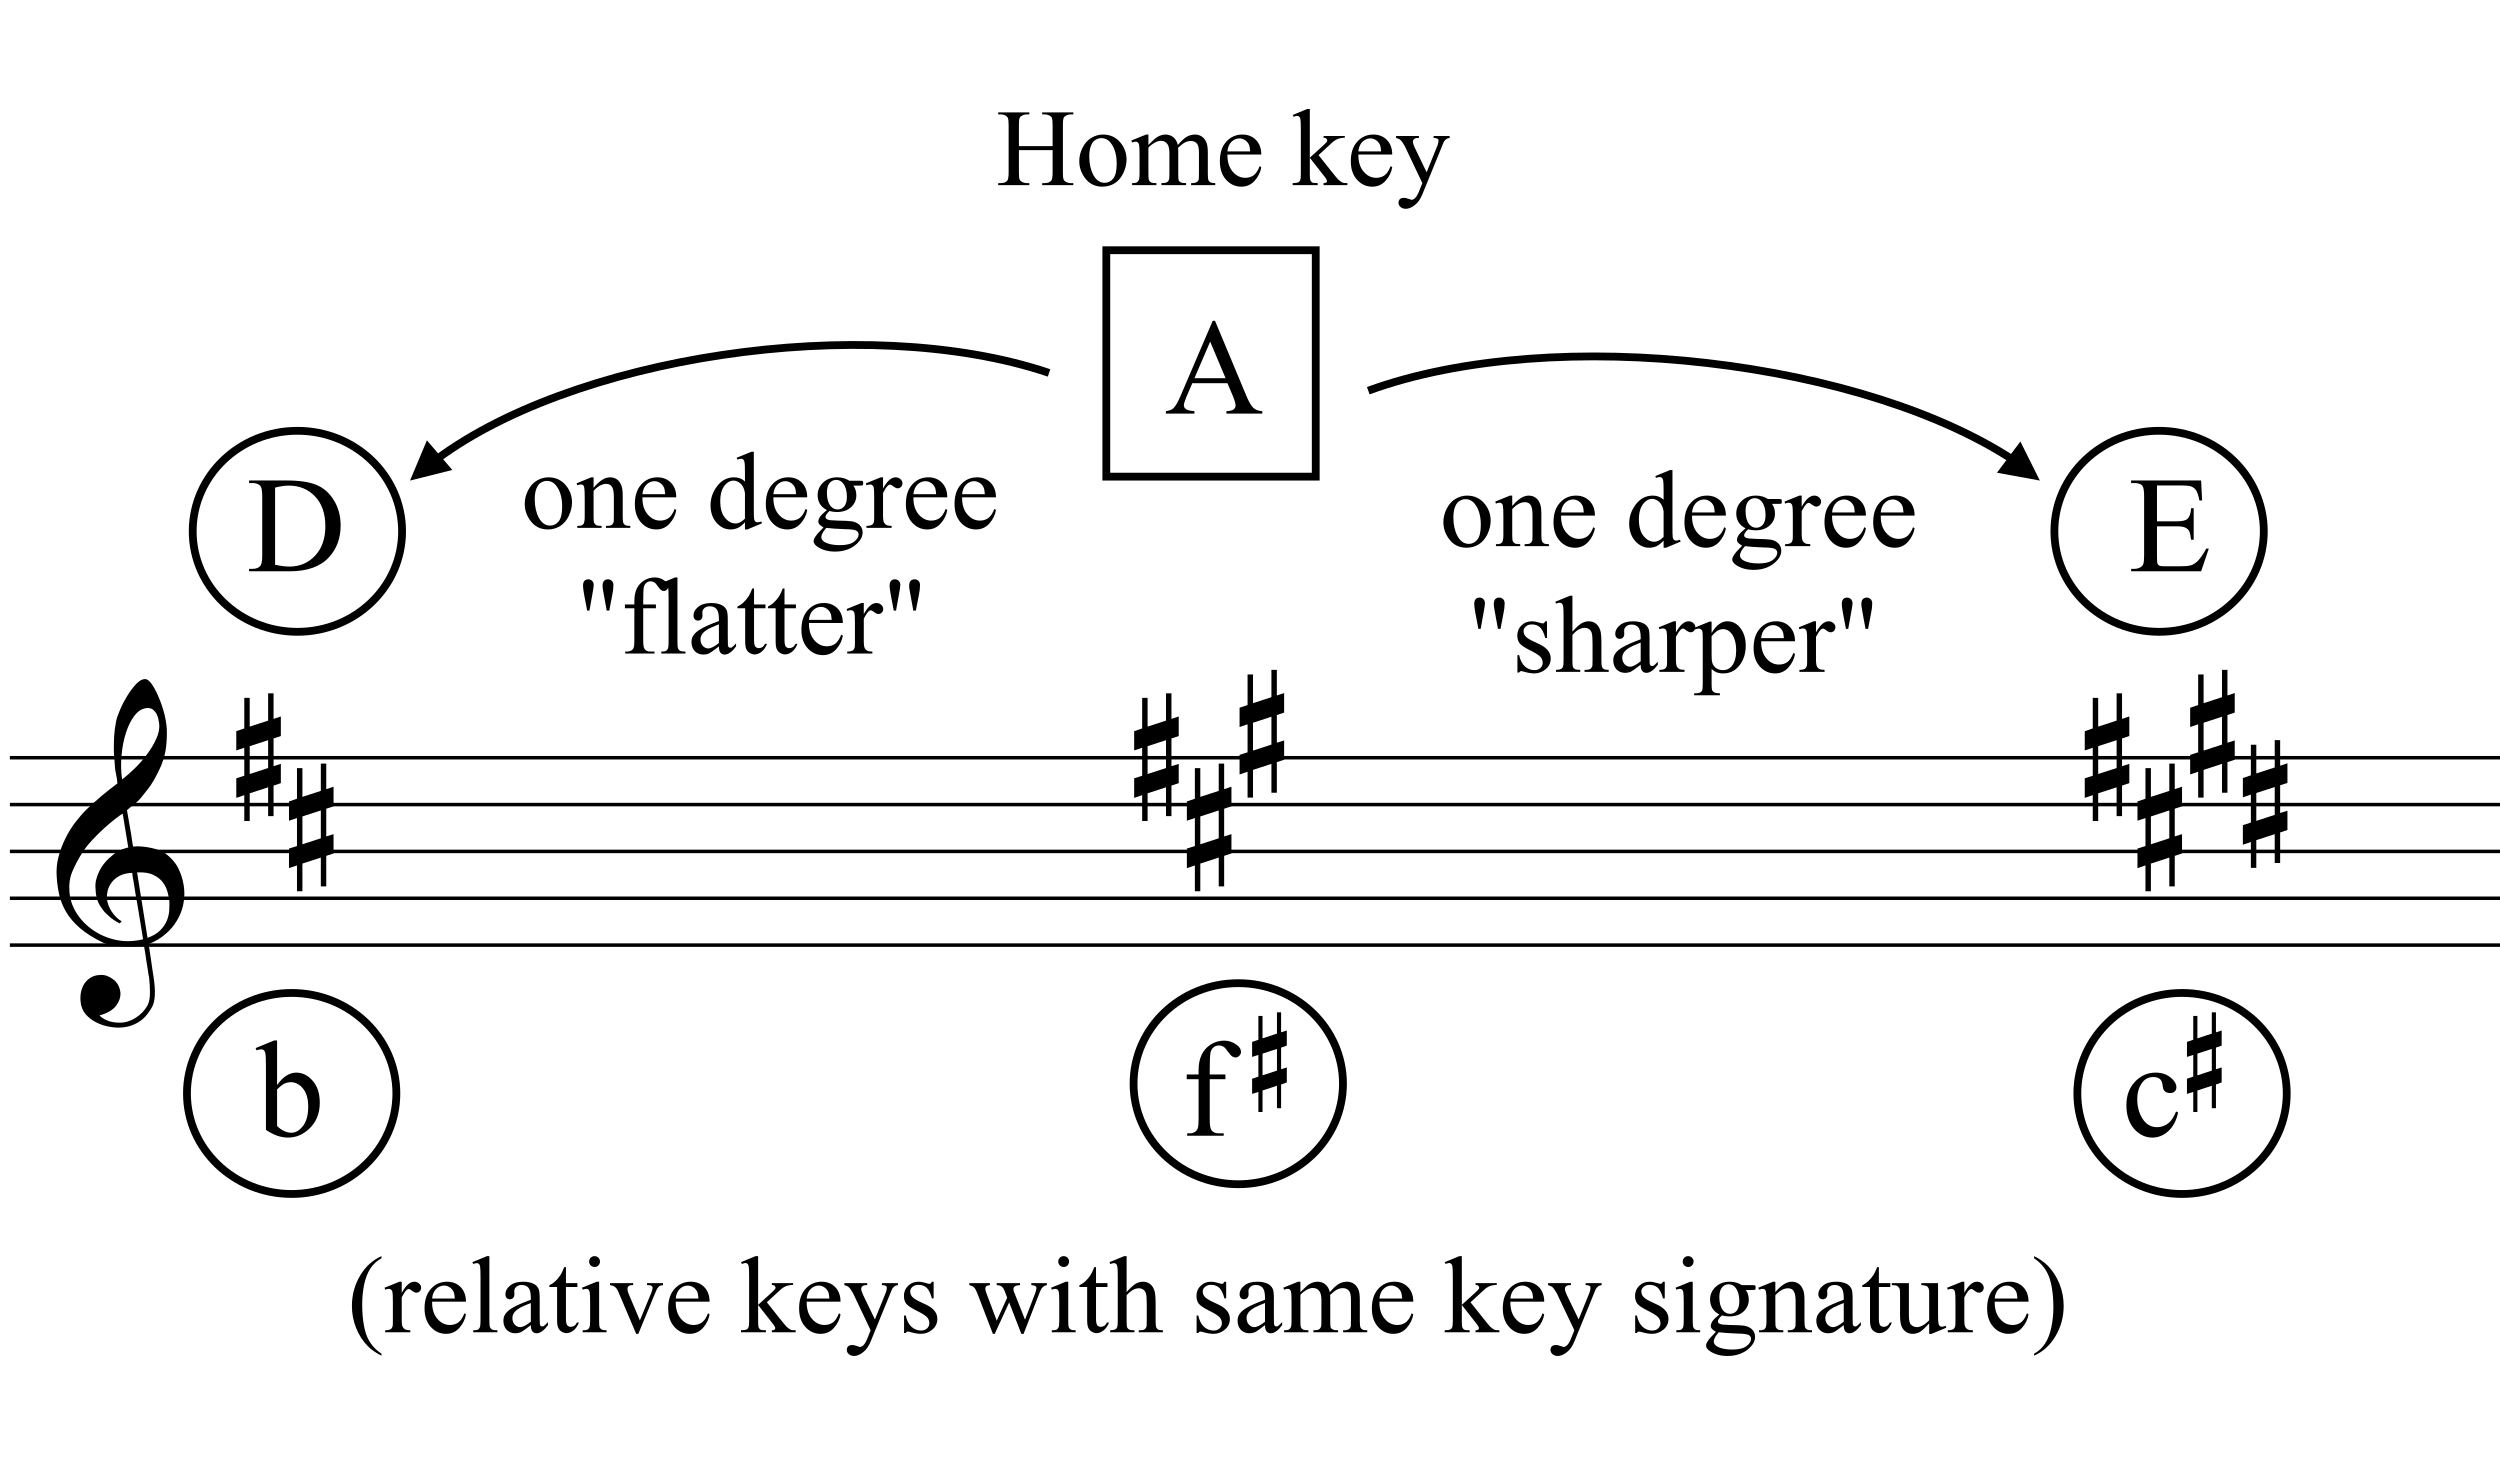 <?xml version="1.0" encoding="UTF-8"?>
<svg xmlns="http://www.w3.org/2000/svg" xmlns:xlink="http://www.w3.org/1999/xlink" width="273.5pt" height="160.5pt" viewBox="0 0 273.5 160.5" version="1.1">
<defs>
<g>
<symbol overflow="visible" id="glyph0-0">
<path style="stroke:none;" d=""/>
</symbol>
<symbol overflow="visible" id="glyph0-1">
<path style="stroke:none;" d="M 9.547 5.172 C 9.172 5.234 8.766 5.27 8.328 5.281 C 7.898 5.301 7.477 5.289 7.062 5.25 C 6.656 5.219 6.273 5.172 5.922 5.109 C 5.578 5.047 5.297 4.961 5.078 4.859 C 4.023 4.348 3.176 3.812 2.531 3.25 C 1.883 2.688 1.379 2.094 1.016 1.469 C 0.66 0.852 0.41 0.223 0.266 -0.422 C 0.129 -1.066 0.039 -1.719 0 -2.375 C -0.051 -3.082 0.008 -3.789 0.188 -4.5 C 0.375 -5.219 0.629 -5.898 0.953 -6.547 C 1.273 -7.203 1.645 -7.801 2.062 -8.344 C 2.477 -8.883 2.898 -9.363 3.328 -9.781 C 3.816 -10.238 4.328 -10.695 4.859 -11.156 C 5.398 -11.613 5.992 -12.082 6.641 -12.562 C 6.629 -12.738 6.613 -12.895 6.594 -13.031 C 6.57 -13.176 6.547 -13.316 6.516 -13.453 C 6.492 -13.598 6.461 -13.758 6.422 -13.938 C 6.391 -14.113 6.367 -14.332 6.359 -14.594 C 6.359 -14.707 6.344 -14.91 6.312 -15.203 C 6.281 -15.492 6.258 -15.848 6.25 -16.266 C 6.25 -16.68 6.258 -17.156 6.281 -17.688 C 6.312 -18.219 6.383 -18.773 6.5 -19.359 C 6.562 -19.691 6.707 -20.117 6.938 -20.641 C 7.164 -21.172 7.43 -21.68 7.734 -22.172 C 8.047 -22.672 8.367 -23.098 8.703 -23.453 C 9.047 -23.805 9.367 -23.984 9.672 -23.984 C 9.828 -23.984 9.992 -23.891 10.172 -23.703 C 10.348 -23.523 10.52 -23.281 10.688 -22.969 C 10.863 -22.664 11.031 -22.316 11.188 -21.922 C 11.352 -21.535 11.5 -21.133 11.625 -20.719 C 11.75 -20.312 11.848 -19.91 11.922 -19.516 C 11.992 -19.117 12.035 -18.77 12.047 -18.469 C 12.066 -17.758 12.039 -17.133 11.969 -16.594 C 11.906 -16.051 11.801 -15.566 11.656 -15.141 C 11.52 -14.711 11.359 -14.316 11.172 -13.953 C 10.992 -13.586 10.801 -13.223 10.594 -12.859 C 10.375 -12.484 10.148 -12.156 9.922 -11.875 C 9.703 -11.594 9.477 -11.312 9.25 -11.031 C 9 -10.727 8.738 -10.477 8.469 -10.281 C 8.207 -10.082 7.945 -9.867 7.688 -9.641 C 7.812 -8.941 7.922 -8.312 8.016 -7.75 C 8.055 -7.5 8.098 -7.258 8.141 -7.031 C 8.18 -6.801 8.211 -6.586 8.234 -6.391 C 8.266 -6.191 8.289 -6.023 8.312 -5.891 C 8.344 -5.766 8.359 -5.688 8.359 -5.656 C 8.691 -5.695 9.031 -5.695 9.375 -5.656 C 9.727 -5.625 10.062 -5.57 10.375 -5.5 C 10.695 -5.438 10.984 -5.348 11.234 -5.234 C 11.492 -5.129 11.695 -5.031 11.844 -4.938 C 12.582 -4.395 13.102 -3.77 13.406 -3.062 C 13.719 -2.363 13.898 -1.645 13.953 -0.906 C 13.992 -0.332 13.945 0.242 13.812 0.828 C 13.676 1.41 13.445 1.961 13.125 2.484 C 12.812 3.016 12.395 3.5 11.875 3.938 C 11.363 4.375 10.758 4.734 10.062 5.016 C 10.145 5.578 10.223 6.098 10.297 6.578 C 10.359 6.992 10.414 7.395 10.469 7.781 C 10.531 8.164 10.57 8.438 10.594 8.594 C 10.719 9.406 10.766 10.07 10.734 10.594 C 10.711 11.125 10.613 11.555 10.438 11.891 C 10.281 12.16 10.102 12.426 9.906 12.688 C 9.707 12.945 9.473 13.176 9.203 13.375 C 8.93 13.582 8.613 13.754 8.25 13.891 C 7.883 14.035 7.473 14.117 7.016 14.141 C 6.66 14.172 6.234 14.141 5.734 14.047 C 5.242 13.961 4.773 13.805 4.328 13.578 C 3.879 13.359 3.488 13.055 3.156 12.672 C 2.832 12.285 2.648 11.812 2.609 11.25 C 2.578 10.926 2.594 10.598 2.656 10.266 C 2.727 9.93 2.848 9.629 3.016 9.359 C 3.191 9.086 3.422 8.863 3.703 8.688 C 3.984 8.508 4.328 8.41 4.734 8.391 C 4.984 8.367 5.234 8.398 5.484 8.484 C 5.734 8.578 5.969 8.707 6.188 8.875 C 6.406 9.039 6.582 9.242 6.719 9.484 C 6.852 9.734 6.938 10.004 6.969 10.297 C 7.008 10.797 6.852 11.281 6.5 11.75 C 6.145 12.227 5.539 12.582 4.688 12.812 C 4.832 13 5.094 13.176 5.469 13.344 C 5.852 13.52 6.332 13.609 6.906 13.609 C 7.508 13.609 8.086 13.43 8.641 13.078 C 9.191 12.723 9.617 12.281 9.922 11.75 C 10.109 11.395 10.203 10.93 10.203 10.359 C 10.203 9.797 10.172 9.227 10.109 8.656 C 10.078 8.551 10.035 8.312 9.984 7.938 C 9.93 7.562 9.867 7.172 9.797 6.766 C 9.734 6.285 9.648 5.754 9.547 5.172 Z M 9.984 -20.812 C 9.453 -20.812 8.984 -20.562 8.578 -20.062 C 8.172 -19.562 7.844 -18.926 7.594 -18.156 C 7.344 -17.395 7.176 -16.555 7.094 -15.641 C 7.008 -14.723 7.031 -13.844 7.156 -13 C 7.602 -13.344 8.07 -13.754 8.562 -14.234 C 9.062 -14.723 9.508 -15.238 9.906 -15.781 C 10.312 -16.332 10.641 -16.883 10.891 -17.438 C 11.148 -18 11.258 -18.535 11.219 -19.047 C 11.195 -19.211 11.164 -19.395 11.125 -19.594 C 11.082 -19.801 11.016 -19.992 10.922 -20.172 C 10.828 -20.348 10.703 -20.5 10.547 -20.625 C 10.398 -20.75 10.211 -20.812 9.984 -20.812 Z M 9.938 4.328 C 10.531 4.117 10.988 3.848 11.312 3.516 C 11.645 3.191 11.891 2.836 12.047 2.453 C 12.203 2.078 12.289 1.695 12.312 1.312 C 12.332 0.926 12.336 0.582 12.328 0.281 C 12.297 0.039 12.234 -0.258 12.141 -0.625 C 12.055 -1 11.891 -1.359 11.641 -1.703 C 11.398 -2.047 11.051 -2.328 10.594 -2.547 C 10.145 -2.773 9.547 -2.867 8.797 -2.828 Z M 8.266 -2.781 C 7.703 -2.758 7.238 -2.648 6.875 -2.453 C 6.508 -2.254 6.223 -2.016 6.016 -1.734 C 5.805 -1.453 5.66 -1.156 5.578 -0.844 C 5.504 -0.531 5.477 -0.25 5.5 0 C 5.508 0.25 5.562 0.5 5.656 0.75 C 5.75 1.008 5.875 1.254 6.031 1.484 C 6.188 1.711 6.359 1.914 6.547 2.094 C 6.734 2.281 6.922 2.422 7.109 2.516 C 7.086 2.547 7.066 2.57 7.047 2.594 C 7.023 2.613 7 2.641 6.969 2.672 C 6.938 2.691 6.914 2.719 6.906 2.75 C 6.477 2.539 6.102 2.297 5.781 2.016 C 5.469 1.734 5.266 1.535 5.172 1.422 C 5.016 1.211 4.879 1.023 4.766 0.859 C 4.66 0.691 4.57 0.516 4.5 0.328 C 4.438 0.148 4.379 -0.047 4.328 -0.266 C 4.285 -0.484 4.258 -0.742 4.25 -1.047 C 4.219 -1.328 4.234 -1.629 4.297 -1.953 C 4.367 -2.273 4.484 -2.598 4.641 -2.922 C 4.797 -3.254 5 -3.57 5.25 -3.875 C 5.508 -4.188 5.812 -4.477 6.156 -4.75 C 6.332 -4.895 6.488 -5.004 6.625 -5.078 C 6.77 -5.16 6.906 -5.234 7.031 -5.297 C 7.156 -5.359 7.281 -5.406 7.406 -5.438 C 7.539 -5.477 7.68 -5.52 7.828 -5.562 L 7.219 -9.266 C 7.051 -9.172 6.781 -8.977 6.406 -8.688 C 6.039 -8.406 5.641 -8.066 5.203 -7.672 C 4.766 -7.273 4.332 -6.848 3.906 -6.391 C 3.477 -5.93 3.125 -5.488 2.844 -5.062 C 2.352 -4.281 1.973 -3.562 1.703 -2.906 C 1.43 -2.25 1.328 -1.539 1.391 -0.781 C 1.441 0.082 1.703 0.883 2.172 1.625 C 2.648 2.375 3.258 3 4 3.5 C 4.738 4.008 5.578 4.363 6.516 4.562 C 7.461 4.758 8.441 4.734 9.453 4.484 C 9.234 3.129 9.035 1.922 8.859 0.859 C 8.773 0.41 8.695 -0.031 8.625 -0.469 C 8.562 -0.906 8.5 -1.297 8.438 -1.641 C 8.375 -1.984 8.328 -2.258 8.297 -2.469 C 8.273 -2.676 8.266 -2.781 8.266 -2.781 Z M 8.266 -2.781 "/>
</symbol>
<symbol overflow="visible" id="glyph0-2">
<path style="stroke:none;" d="M 1.469 -1.266 L 1.469 1.781 L 3.484 1.125 L 3.484 -1.922 Z M 0.875 -3.203 L 0.875 -6.547 L 1.469 -6.547 L 1.469 -3.406 L 3.484 -4.062 L 3.484 -7.047 L 4.078 -7.047 L 4.078 -4.25 L 4.875 -4.516 L 4.875 -2.375 L 4.078 -2.109 L 4.078 0.922 L 4.875 0.672 L 4.875 2.781 L 4.078 3.047 L 4.078 6.391 L 3.484 6.391 L 3.484 3.234 L 1.469 3.891 L 1.469 6.922 L 0.875 6.922 L 0.875 4.094 L 0 4.391 L 0 2.25 L 0.875 1.969 L 0.875 -1.094 L 0 -0.797 L 0 -2.906 Z M 0.875 -3.203 "/>
</symbol>
<symbol overflow="visible" id="glyph1-0">
<path style="stroke:none;" d="M 2.078 0 L 2.078 -9.375 L 9.578 -9.375 L 9.578 0 Z M 2.312 -0.234 L 9.344 -0.234 L 9.344 -9.141 L 2.312 -9.141 Z M 2.312 -0.234 "/>
</symbol>
<symbol overflow="visible" id="glyph1-1">
<path style="stroke:none;" d=""/>
</symbol>
<symbol overflow="visible" id="glyph1-2">
<path style="stroke:none;" d="M 6.859 -3.328 L 3.016 -3.328 L 2.344 -1.766 C 2.176 -1.367 2.094 -1.078 2.094 -0.891 C 2.094 -0.742 2.164 -0.613 2.312 -0.5 C 2.457 -0.383 2.77 -0.305 3.25 -0.266 L 3.25 0 L 0.125 0 L 0.125 -0.266 C 0.531 -0.336 0.797 -0.438 0.922 -0.562 C 1.172 -0.789 1.445 -1.266 1.75 -1.984 L 5.25 -10.156 L 5.5 -10.156 L 8.953 -1.891 C 9.234 -1.234 9.488 -0.805 9.719 -0.609 C 9.945 -0.41 10.266 -0.297 10.672 -0.266 L 10.672 0 L 6.75 0 L 6.75 -0.266 C 7.145 -0.285 7.41 -0.352 7.547 -0.469 C 7.68 -0.582 7.75 -0.719 7.75 -0.875 C 7.75 -1.094 7.656 -1.43 7.469 -1.891 Z M 6.656 -3.875 L 4.969 -7.875 L 3.25 -3.875 Z M 6.656 -3.875 "/>
</symbol>
<symbol overflow="visible" id="glyph1-3">
<path style="stroke:none;" d="M 0.25 0 L 0.25 -0.266 L 0.625 -0.266 C 1.051 -0.266 1.352 -0.398 1.531 -0.672 C 1.633 -0.836 1.688 -1.203 1.688 -1.766 L 1.688 -8.172 C 1.688 -8.797 1.617 -9.188 1.484 -9.344 C 1.285 -9.551 1 -9.656 0.625 -9.656 L 0.25 -9.656 L 0.25 -9.938 L 4.297 -9.938 C 5.785 -9.938 6.914 -9.766 7.688 -9.422 C 8.457 -9.086 9.078 -8.523 9.547 -7.734 C 10.023 -6.953 10.266 -6.047 10.266 -5.016 C 10.266 -3.629 9.844 -2.473 9 -1.547 C 8.062 -0.516 6.625 0 4.688 0 Z M 3.094 -0.719 C 3.707 -0.582 4.227 -0.516 4.656 -0.516 C 5.781 -0.516 6.719 -0.91 7.469 -1.703 C 8.219 -2.504 8.594 -3.582 8.594 -4.938 C 8.594 -6.312 8.219 -7.395 7.469 -8.188 C 6.719 -8.977 5.758 -9.375 4.594 -9.375 C 4.156 -9.375 3.656 -9.301 3.094 -9.156 Z M 3.094 -0.719 "/>
</symbol>
<symbol overflow="visible" id="glyph1-4">
<path style="stroke:none;" d="M 3.141 -9.391 L 3.141 -5.469 L 5.312 -5.469 C 5.883 -5.469 6.266 -5.551 6.453 -5.719 C 6.703 -5.945 6.844 -6.344 6.875 -6.906 L 7.156 -6.906 L 7.156 -3.453 L 6.875 -3.453 C 6.812 -3.93 6.742 -4.238 6.672 -4.375 C 6.586 -4.551 6.441 -4.688 6.234 -4.781 C 6.035 -4.875 5.727 -4.922 5.312 -4.922 L 3.141 -4.922 L 3.141 -1.656 C 3.141 -1.219 3.156 -0.945 3.188 -0.844 C 3.227 -0.75 3.297 -0.676 3.391 -0.625 C 3.492 -0.57 3.68 -0.547 3.953 -0.547 L 5.641 -0.547 C 6.203 -0.547 6.609 -0.582 6.859 -0.656 C 7.117 -0.738 7.363 -0.895 7.594 -1.125 C 7.895 -1.426 8.207 -1.879 8.531 -2.484 L 8.812 -2.484 L 7.969 0 L 0.312 0 L 0.312 -0.266 L 0.656 -0.266 C 0.895 -0.266 1.117 -0.32 1.328 -0.438 C 1.484 -0.52 1.586 -0.641 1.641 -0.797 C 1.703 -0.953 1.734 -1.27 1.734 -1.75 L 1.734 -8.203 C 1.734 -8.828 1.664 -9.219 1.531 -9.375 C 1.363 -9.562 1.07 -9.656 0.656 -9.656 L 0.312 -9.656 L 0.312 -9.938 L 7.969 -9.938 L 8.078 -7.75 L 7.781 -7.75 C 7.676 -8.281 7.562 -8.641 7.438 -8.828 C 7.32 -9.023 7.141 -9.176 6.891 -9.281 C 6.691 -9.352 6.348 -9.391 5.859 -9.391 Z M 3.141 -9.391 "/>
</symbol>
<symbol overflow="visible" id="glyph1-5">
<path style="stroke:none;" d="M 2.312 -5.547 C 2.957 -6.453 3.656 -6.906 4.406 -6.906 C 5.094 -6.906 5.691 -6.609 6.203 -6.016 C 6.723 -5.43 6.984 -4.629 6.984 -3.609 C 6.984 -2.422 6.586 -1.461 5.797 -0.734 C 5.117 -0.109 4.359 0.203 3.516 0.203 C 3.129 0.203 2.734 0.133 2.328 0 C 1.93 -0.145 1.52 -0.359 1.094 -0.641 L 1.094 -7.594 C 1.094 -8.352 1.07 -8.82 1.031 -9 C 1 -9.176 0.941 -9.297 0.859 -9.359 C 0.785 -9.422 0.691 -9.453 0.578 -9.453 C 0.441 -9.453 0.27 -9.414 0.062 -9.344 L -0.031 -9.594 L 1.984 -10.422 L 2.312 -10.422 Z M 2.312 -5.078 L 2.312 -1.062 C 2.562 -0.82 2.816 -0.641 3.078 -0.516 C 3.348 -0.391 3.617 -0.328 3.891 -0.328 C 4.336 -0.328 4.754 -0.57 5.141 -1.062 C 5.523 -1.551 5.719 -2.258 5.719 -3.188 C 5.719 -4.051 5.523 -4.711 5.141 -5.172 C 4.754 -5.629 4.316 -5.859 3.828 -5.859 C 3.566 -5.859 3.305 -5.797 3.047 -5.672 C 2.859 -5.566 2.613 -5.367 2.312 -5.078 Z M 2.312 -5.078 "/>
</symbol>
<symbol overflow="visible" id="glyph1-6">
<path style="stroke:none;" d="M 3.094 -6.188 L 3.094 -1.766 C 3.094 -1.141 3.16 -0.75 3.297 -0.594 C 3.473 -0.375 3.711 -0.266 4.016 -0.266 L 4.625 -0.266 L 4.625 0 L 0.625 0 L 0.625 -0.266 L 0.922 -0.266 C 1.117 -0.266 1.297 -0.312 1.453 -0.406 C 1.617 -0.508 1.727 -0.645 1.781 -0.812 C 1.844 -0.977 1.875 -1.297 1.875 -1.766 L 1.875 -6.188 L 0.578 -6.188 L 0.578 -6.703 L 1.875 -6.703 L 1.875 -7.156 C 1.875 -7.82 1.984 -8.383 2.203 -8.844 C 2.422 -9.312 2.75 -9.688 3.188 -9.969 C 3.633 -10.258 4.133 -10.406 4.688 -10.406 C 5.195 -10.406 5.664 -10.238 6.094 -9.906 C 6.375 -9.688 6.516 -9.438 6.516 -9.156 C 6.516 -9.008 6.453 -8.875 6.328 -8.75 C 6.203 -8.625 6.066 -8.562 5.922 -8.562 C 5.805 -8.562 5.688 -8.598 5.562 -8.672 C 5.438 -8.754 5.281 -8.926 5.094 -9.188 C 4.914 -9.457 4.754 -9.641 4.609 -9.734 C 4.453 -9.828 4.285 -9.875 4.109 -9.875 C 3.879 -9.875 3.688 -9.812 3.531 -9.688 C 3.375 -9.57 3.258 -9.391 3.188 -9.141 C 3.125 -8.891 3.094 -8.238 3.094 -7.188 L 3.094 -6.703 L 4.812 -6.703 L 4.812 -6.188 Z M 3.094 -6.188 "/>
</symbol>
<symbol overflow="visible" id="glyph1-7">
<path style="stroke:none;" d="M 6.172 -2.547 C 5.984 -1.66 5.625 -0.977 5.094 -0.5 C 4.57 -0.031 3.992 0.203 3.359 0.203 C 2.598 0.203 1.93 -0.113 1.359 -0.75 C 0.797 -1.395 0.516 -2.258 0.516 -3.344 C 0.516 -4.395 0.828 -5.25 1.453 -5.906 C 2.078 -6.57 2.832 -6.906 3.719 -6.906 C 4.375 -6.906 4.914 -6.727 5.344 -6.375 C 5.77 -6.031 5.984 -5.672 5.984 -5.297 C 5.984 -5.109 5.922 -4.957 5.797 -4.844 C 5.68 -4.727 5.516 -4.672 5.297 -4.672 C 5.004 -4.672 4.785 -4.766 4.641 -4.953 C 4.555 -5.055 4.5 -5.25 4.469 -5.531 C 4.445 -5.82 4.352 -6.047 4.188 -6.203 C 4.008 -6.348 3.77 -6.422 3.469 -6.422 C 2.977 -6.422 2.586 -6.238 2.297 -5.875 C 1.898 -5.395 1.703 -4.766 1.703 -3.984 C 1.703 -3.18 1.895 -2.473 2.281 -1.859 C 2.676 -1.242 3.207 -0.938 3.875 -0.938 C 4.352 -0.938 4.785 -1.098 5.172 -1.422 C 5.441 -1.648 5.703 -2.062 5.953 -2.656 Z M 6.172 -2.547 "/>
</symbol>
<symbol overflow="visible" id="glyph2-0">
<path style="stroke:none;" d="M 1.25 0 L 1.25 -5.625 L 5.75 -5.625 L 5.75 0 Z M 1.391 -0.141 L 5.609 -0.141 L 5.609 -5.484 L 1.391 -5.484 Z M 1.391 -0.141 "/>
</symbol>
<symbol overflow="visible" id="glyph2-1">
<path style="stroke:none;" d=""/>
</symbol>
<symbol overflow="visible" id="glyph3-0">
<path style="stroke:none;" d=""/>
</symbol>
<symbol overflow="visible" id="glyph3-1">
<path style="stroke:none;" d="M 3.203 -9.5 L 1.625 -8.984 L 1.625 -6.609 L 3.203 -7.125 Z M 0.484 -10.266 L 1.172 -10.5 L 1.172 -13.109 L 1.625 -13.109 L 1.625 -10.656 L 3.203 -11.172 L 3.203 -13.5 L 3.656 -13.5 L 3.656 -11.312 L 4.281 -11.516 L 4.281 -9.859 L 3.656 -9.641 L 3.656 -7.281 L 4.281 -7.469 L 4.281 -5.828 L 3.656 -5.609 L 3.656 -3.016 L 3.203 -3.016 L 3.203 -5.469 L 1.625 -4.953 L 1.625 -2.594 L 1.172 -2.594 L 1.172 -4.797 L 0.484 -4.578 L 0.484 -6.234 L 1.172 -6.469 L 1.172 -8.844 L 0.484 -8.625 Z M 0.484 -10.266 "/>
</symbol>
<symbol overflow="visible" id="glyph4-0">
<path style="stroke:none;" d="M 1.672 0 L 1.672 -7.5 L 7.672 -7.5 L 7.672 0 Z M 1.859 -0.188 L 7.484 -0.188 L 7.484 -7.312 L 1.859 -7.312 Z M 1.859 -0.188 "/>
</symbol>
<symbol overflow="visible" id="glyph4-1">
<path style="stroke:none;" d="M 3 -5.531 C 3.812 -5.531 4.461 -5.219 4.953 -4.594 C 5.367 -4.07 5.578 -3.469 5.578 -2.781 C 5.578 -2.301 5.461 -1.816 5.234 -1.328 C 5.004 -0.836 4.688 -0.461 4.281 -0.203 C 3.883 0.047 3.438 0.172 2.938 0.172 C 2.125 0.172 1.484 -0.148 1.016 -0.797 C 0.609 -1.348 0.406 -1.957 0.406 -2.625 C 0.406 -3.125 0.523 -3.613 0.766 -4.094 C 1.016 -4.582 1.336 -4.941 1.734 -5.172 C 2.129 -5.41 2.551 -5.531 3 -5.531 Z M 2.812 -5.141 C 2.613 -5.141 2.406 -5.078 2.188 -4.953 C 1.977 -4.836 1.812 -4.625 1.688 -4.312 C 1.562 -4 1.5 -3.602 1.5 -3.125 C 1.5 -2.344 1.648 -1.664 1.953 -1.094 C 2.266 -0.531 2.676 -0.25 3.188 -0.25 C 3.562 -0.25 3.875 -0.406 4.125 -0.719 C 4.375 -1.031 4.5 -1.566 4.5 -2.328 C 4.5 -3.285 4.289 -4.035 3.875 -4.578 C 3.602 -4.953 3.25 -5.141 2.812 -5.141 Z M 2.812 -5.141 "/>
</symbol>
<symbol overflow="visible" id="glyph4-2">
<path style="stroke:none;" d="M 1.938 -4.391 C 2.57 -5.148 3.172 -5.531 3.734 -5.531 C 4.023 -5.531 4.273 -5.457 4.484 -5.312 C 4.703 -5.164 4.875 -4.922 5 -4.578 C 5.082 -4.348 5.125 -3.988 5.125 -3.5 L 5.125 -1.219 C 5.125 -0.875 5.148 -0.641 5.203 -0.516 C 5.254 -0.422 5.328 -0.348 5.422 -0.297 C 5.516 -0.242 5.691 -0.219 5.953 -0.219 L 5.953 0 L 3.297 0 L 3.297 -0.219 L 3.406 -0.219 C 3.656 -0.219 3.828 -0.254 3.922 -0.328 C 4.023 -0.398 4.098 -0.508 4.141 -0.656 C 4.148 -0.719 4.156 -0.906 4.156 -1.219 L 4.156 -3.406 C 4.156 -3.895 4.094 -4.25 3.969 -4.469 C 3.844 -4.695 3.629 -4.812 3.328 -4.812 C 2.859 -4.812 2.395 -4.555 1.938 -4.047 L 1.938 -1.219 C 1.938 -0.852 1.957 -0.629 2 -0.547 C 2.062 -0.43 2.141 -0.348 2.234 -0.297 C 2.328 -0.242 2.52 -0.219 2.812 -0.219 L 2.812 0 L 0.156 0 L 0.156 -0.219 L 0.281 -0.219 C 0.551 -0.219 0.734 -0.285 0.828 -0.422 C 0.922 -0.555 0.969 -0.82 0.969 -1.219 L 0.969 -3.203 C 0.969 -3.848 0.953 -4.238 0.922 -4.375 C 0.898 -4.52 0.859 -4.617 0.797 -4.672 C 0.734 -4.723 0.648 -4.75 0.547 -4.75 C 0.441 -4.75 0.312 -4.719 0.156 -4.656 L 0.078 -4.875 L 1.688 -5.531 L 1.938 -5.531 Z M 1.938 -4.391 "/>
</symbol>
<symbol overflow="visible" id="glyph4-3">
<path style="stroke:none;" d="M 1.281 -3.344 C 1.27 -2.551 1.461 -1.926 1.859 -1.469 C 2.242 -1.02 2.703 -0.797 3.234 -0.797 C 3.586 -0.797 3.895 -0.891 4.156 -1.078 C 4.414 -1.273 4.633 -1.609 4.812 -2.078 L 4.984 -1.953 C 4.898 -1.422 4.66 -0.93 4.266 -0.484 C 3.879 -0.047 3.391 0.172 2.797 0.172 C 2.148 0.172 1.598 -0.078 1.141 -0.578 C 0.68 -1.086 0.453 -1.766 0.453 -2.609 C 0.453 -3.523 0.688 -4.238 1.156 -4.75 C 1.625 -5.27 2.211 -5.531 2.922 -5.531 C 3.523 -5.531 4.02 -5.332 4.406 -4.938 C 4.789 -4.539 4.984 -4.008 4.984 -3.344 Z M 1.281 -3.688 L 3.766 -3.688 C 3.742 -4.031 3.703 -4.27 3.641 -4.406 C 3.547 -4.625 3.398 -4.797 3.203 -4.922 C 3.004 -5.047 2.801 -5.109 2.594 -5.109 C 2.27 -5.109 1.977 -4.984 1.719 -4.734 C 1.469 -4.484 1.32 -4.133 1.281 -3.688 Z M 1.281 -3.688 "/>
</symbol>
<symbol overflow="visible" id="glyph4-4">
<path style="stroke:none;" d=""/>
</symbol>
<symbol overflow="visible" id="glyph4-5">
<path style="stroke:none;" d="M 4.172 -0.609 C 3.91 -0.328 3.656 -0.125 3.406 0 C 3.156 0.113 2.883 0.172 2.594 0.172 C 2.008 0.172 1.5 -0.07 1.062 -0.562 C 0.625 -1.062 0.406 -1.695 0.406 -2.469 C 0.406 -3.227 0.645 -3.926 1.125 -4.562 C 1.613 -5.207 2.238 -5.531 3 -5.531 C 3.469 -5.531 3.859 -5.379 4.172 -5.078 L 4.172 -6.078 C 4.172 -6.68 4.156 -7.051 4.125 -7.188 C 4.094 -7.332 4.047 -7.43 3.984 -7.484 C 3.922 -7.535 3.844 -7.562 3.75 -7.562 C 3.645 -7.562 3.508 -7.531 3.344 -7.469 L 3.266 -7.672 L 4.875 -8.328 L 5.141 -8.328 L 5.141 -2.125 C 5.141 -1.5 5.148 -1.113 5.172 -0.969 C 5.203 -0.832 5.25 -0.738 5.312 -0.688 C 5.383 -0.633 5.461 -0.609 5.547 -0.609 C 5.648 -0.609 5.789 -0.641 5.969 -0.703 L 6.031 -0.5 L 4.438 0.172 L 4.172 0.172 Z M 4.172 -1.016 L 4.172 -3.781 C 4.141 -4.039 4.066 -4.281 3.953 -4.5 C 3.836 -4.719 3.68 -4.883 3.484 -5 C 3.297 -5.113 3.109 -5.172 2.922 -5.172 C 2.578 -5.172 2.27 -5.016 2 -4.703 C 1.645 -4.297 1.469 -3.703 1.469 -2.922 C 1.469 -2.129 1.641 -1.523 1.984 -1.109 C 2.328 -0.691 2.711 -0.484 3.141 -0.484 C 3.492 -0.484 3.836 -0.66 4.172 -1.016 Z M 4.172 -1.016 "/>
</symbol>
<symbol overflow="visible" id="glyph4-6">
<path style="stroke:none;" d="M 1.812 -1.953 C 1.477 -2.117 1.223 -2.344 1.047 -2.625 C 0.879 -2.914 0.797 -3.234 0.797 -3.578 C 0.797 -4.109 0.992 -4.566 1.391 -4.953 C 1.797 -5.336 2.312 -5.531 2.938 -5.531 C 3.445 -5.531 3.891 -5.406 4.266 -5.156 L 5.391 -5.156 C 5.566 -5.156 5.664 -5.148 5.688 -5.141 C 5.719 -5.129 5.738 -5.113 5.75 -5.094 C 5.77 -5.051 5.781 -4.988 5.781 -4.906 C 5.781 -4.801 5.77 -4.727 5.75 -4.688 C 5.738 -4.664 5.719 -4.648 5.688 -4.641 C 5.664 -4.629 5.566 -4.625 5.391 -4.625 L 4.703 -4.625 C 4.922 -4.344 5.031 -3.984 5.031 -3.547 C 5.031 -3.047 4.836 -2.617 4.453 -2.266 C 4.066 -1.91 3.551 -1.734 2.906 -1.734 C 2.645 -1.734 2.375 -1.77 2.094 -1.844 C 1.926 -1.695 1.812 -1.566 1.75 -1.453 C 1.688 -1.348 1.656 -1.254 1.656 -1.172 C 1.656 -1.109 1.688 -1.047 1.75 -0.984 C 1.82 -0.922 1.953 -0.875 2.141 -0.844 C 2.242 -0.832 2.516 -0.816 2.953 -0.797 C 3.754 -0.785 4.273 -0.758 4.516 -0.719 C 4.879 -0.664 5.172 -0.531 5.391 -0.312 C 5.609 -0.094 5.719 0.176 5.719 0.5 C 5.719 0.938 5.508 1.348 5.094 1.734 C 4.477 2.305 3.68 2.594 2.703 2.594 C 1.953 2.594 1.316 2.422 0.797 2.078 C 0.504 1.879 0.359 1.676 0.359 1.469 C 0.359 1.375 0.379 1.281 0.422 1.188 C 0.484 1.039 0.617 0.844 0.828 0.594 C 0.859 0.551 1.062 0.336 1.438 -0.047 C 1.227 -0.172 1.082 -0.281 1 -0.375 C 0.914 -0.469 0.875 -0.578 0.875 -0.703 C 0.875 -0.836 0.926 -0.992 1.031 -1.172 C 1.145 -1.359 1.406 -1.617 1.812 -1.953 Z M 2.828 -5.25 C 2.535 -5.25 2.289 -5.129 2.094 -4.891 C 1.906 -4.66 1.812 -4.312 1.812 -3.844 C 1.812 -3.219 1.941 -2.738 2.203 -2.406 C 2.41 -2.145 2.672 -2.016 2.984 -2.016 C 3.273 -2.016 3.516 -2.125 3.703 -2.344 C 3.898 -2.57 4 -2.926 4 -3.406 C 4 -4.02 3.863 -4.504 3.594 -4.859 C 3.395 -5.117 3.141 -5.25 2.828 -5.25 Z M 1.75 0 C 1.57 0.195 1.438 0.379 1.344 0.547 C 1.25 0.723 1.203 0.883 1.203 1.031 C 1.203 1.219 1.312 1.383 1.531 1.531 C 1.926 1.77 2.492 1.891 3.234 1.891 C 3.93 1.891 4.445 1.766 4.781 1.516 C 5.113 1.266 5.281 1 5.281 0.719 C 5.281 0.52 5.18 0.375 4.984 0.281 C 4.785 0.195 4.383 0.148 3.781 0.141 C 2.906 0.109 2.227 0.062 1.75 0 Z M 1.75 0 "/>
</symbol>
<symbol overflow="visible" id="glyph4-7">
<path style="stroke:none;" d="M 1.953 -5.531 L 1.953 -4.312 C 2.398 -5.125 2.859 -5.531 3.328 -5.531 C 3.547 -5.531 3.723 -5.461 3.859 -5.328 C 4.004 -5.203 4.078 -5.051 4.078 -4.875 C 4.078 -4.719 4.023 -4.586 3.922 -4.484 C 3.816 -4.379 3.695 -4.328 3.562 -4.328 C 3.426 -4.328 3.27 -4.395 3.094 -4.531 C 2.926 -4.664 2.801 -4.734 2.719 -4.734 C 2.645 -4.734 2.566 -4.695 2.484 -4.625 C 2.316 -4.457 2.141 -4.191 1.953 -3.828 L 1.953 -1.25 C 1.953 -0.957 1.988 -0.734 2.062 -0.578 C 2.113 -0.473 2.203 -0.383 2.328 -0.312 C 2.453 -0.25 2.641 -0.219 2.891 -0.219 L 2.891 0 L 0.141 0 L 0.141 -0.219 C 0.41 -0.219 0.613 -0.258 0.75 -0.344 C 0.844 -0.406 0.91 -0.504 0.953 -0.641 C 0.973 -0.703 0.984 -0.891 0.984 -1.203 L 0.984 -3.281 C 0.984 -3.906 0.969 -4.273 0.938 -4.391 C 0.914 -4.516 0.867 -4.602 0.797 -4.656 C 0.734 -4.719 0.648 -4.75 0.547 -4.75 C 0.422 -4.75 0.285 -4.719 0.141 -4.656 L 0.078 -4.875 L 1.703 -5.531 Z M 1.953 -5.531 "/>
</symbol>
<symbol overflow="visible" id="glyph4-8">
<path style="stroke:none;" d="M 3.375 -4.703 L 3.062 -6.422 L 2.938 -7.125 C 2.926 -7.219 2.922 -7.316 2.922 -7.422 C 2.922 -7.66 2.973 -7.836 3.078 -7.953 C 3.191 -8.066 3.336 -8.125 3.516 -8.125 C 3.68 -8.125 3.82 -8.066 3.938 -7.953 C 4.051 -7.836 4.109 -7.688 4.109 -7.5 C 4.109 -7.164 4.066 -6.805 3.984 -6.422 L 3.656 -4.703 Z M 1.234 -4.703 L 0.906 -6.438 C 0.82 -6.914 0.781 -7.238 0.781 -7.406 C 0.781 -7.656 0.832 -7.836 0.938 -7.953 C 1.039 -8.066 1.18 -8.125 1.359 -8.125 C 1.523 -8.125 1.664 -8.066 1.781 -7.953 C 1.895 -7.836 1.953 -7.688 1.953 -7.5 C 1.953 -7.344 1.898 -6.988 1.797 -6.438 L 1.484 -4.703 Z M 1.234 -4.703 "/>
</symbol>
<symbol overflow="visible" id="glyph4-9">
<path style="stroke:none;" d="M 3.844 -5.531 L 3.844 -3.703 L 3.656 -3.703 C 3.5 -4.273 3.305 -4.664 3.078 -4.875 C 2.848 -5.082 2.551 -5.188 2.188 -5.188 C 1.914 -5.188 1.695 -5.113 1.531 -4.969 C 1.363 -4.82 1.281 -4.66 1.281 -4.484 C 1.281 -4.266 1.344 -4.078 1.469 -3.922 C 1.582 -3.766 1.828 -3.594 2.203 -3.406 L 3.062 -3 C 3.852 -2.613 4.25 -2.102 4.25 -1.469 C 4.25 -0.977 4.062 -0.582 3.688 -0.281 C 3.32 0.02 2.91 0.172 2.453 0.172 C 2.129 0.172 1.754 0.109 1.328 -0.016 C 1.203 -0.055 1.098 -0.078 1.016 -0.078 C 0.922 -0.078 0.848 -0.023 0.797 0.078 L 0.609 0.078 L 0.609 -1.828 L 0.797 -1.828 C 0.91 -1.285 1.117 -0.875 1.422 -0.594 C 1.734 -0.32 2.082 -0.188 2.469 -0.188 C 2.738 -0.188 2.957 -0.266 3.125 -0.422 C 3.289 -0.578 3.375 -0.766 3.375 -0.984 C 3.375 -1.254 3.281 -1.484 3.094 -1.672 C 2.906 -1.859 2.523 -2.094 1.953 -2.375 C 1.391 -2.656 1.02 -2.906 0.844 -3.125 C 0.676 -3.352 0.594 -3.633 0.594 -3.969 C 0.594 -4.414 0.742 -4.785 1.047 -5.078 C 1.348 -5.379 1.738 -5.531 2.219 -5.531 C 2.426 -5.531 2.68 -5.484 2.984 -5.391 C 3.18 -5.328 3.312 -5.297 3.375 -5.297 C 3.438 -5.297 3.484 -5.312 3.516 -5.344 C 3.555 -5.375 3.602 -5.438 3.656 -5.531 Z M 3.844 -5.531 "/>
</symbol>
<symbol overflow="visible" id="glyph4-10">
<path style="stroke:none;" d="M 1.953 -8.328 L 1.953 -4.406 C 2.391 -4.883 2.734 -5.191 2.984 -5.328 C 3.234 -5.461 3.488 -5.531 3.75 -5.531 C 4.051 -5.531 4.312 -5.441 4.531 -5.266 C 4.75 -5.098 4.91 -4.836 5.016 -4.484 C 5.086 -4.234 5.125 -3.773 5.125 -3.109 L 5.125 -1.219 C 5.125 -0.875 5.148 -0.641 5.203 -0.516 C 5.242 -0.422 5.312 -0.348 5.406 -0.297 C 5.5 -0.242 5.672 -0.219 5.922 -0.219 L 5.922 0 L 3.281 0 L 3.281 -0.219 L 3.406 -0.219 C 3.656 -0.219 3.828 -0.254 3.922 -0.328 C 4.023 -0.398 4.098 -0.508 4.141 -0.656 C 4.148 -0.719 4.156 -0.906 4.156 -1.219 L 4.156 -3.109 C 4.156 -3.691 4.125 -4.078 4.062 -4.266 C 4 -4.453 3.898 -4.586 3.766 -4.672 C 3.641 -4.766 3.484 -4.812 3.297 -4.812 C 3.098 -4.812 2.895 -4.758 2.688 -4.656 C 2.488 -4.562 2.242 -4.359 1.953 -4.047 L 1.953 -1.219 C 1.953 -0.844 1.973 -0.609 2.016 -0.516 C 2.055 -0.43 2.129 -0.359 2.234 -0.297 C 2.348 -0.242 2.539 -0.219 2.812 -0.219 L 2.812 0 L 0.156 0 L 0.156 -0.219 C 0.395 -0.219 0.582 -0.254 0.719 -0.328 C 0.801 -0.359 0.863 -0.426 0.906 -0.531 C 0.957 -0.645 0.984 -0.875 0.984 -1.219 L 0.984 -6.078 C 0.984 -6.68 0.969 -7.051 0.938 -7.188 C 0.906 -7.332 0.859 -7.43 0.797 -7.484 C 0.734 -7.535 0.656 -7.562 0.562 -7.562 C 0.477 -7.562 0.344 -7.531 0.156 -7.469 L 0.078 -7.672 L 1.688 -8.328 Z M 1.953 -8.328 "/>
</symbol>
<symbol overflow="visible" id="glyph4-11">
<path style="stroke:none;" d="M 3.422 -0.781 C 2.867 -0.352 2.52 -0.102 2.375 -0.031 C 2.164 0.062 1.941 0.109 1.703 0.109 C 1.336 0.109 1.031 -0.016 0.781 -0.266 C 0.539 -0.523 0.422 -0.859 0.422 -1.266 C 0.422 -1.535 0.484 -1.766 0.609 -1.953 C 0.766 -2.211 1.039 -2.457 1.438 -2.688 C 1.832 -2.926 2.492 -3.219 3.422 -3.562 L 3.422 -3.766 C 3.422 -4.305 3.332 -4.676 3.156 -4.875 C 2.988 -5.07 2.742 -5.172 2.422 -5.172 C 2.172 -5.172 1.973 -5.102 1.828 -4.969 C 1.68 -4.832 1.609 -4.68 1.609 -4.516 L 1.625 -4.172 C 1.625 -3.992 1.578 -3.852 1.484 -3.75 C 1.391 -3.656 1.27 -3.609 1.125 -3.609 C 0.977 -3.609 0.859 -3.66 0.766 -3.766 C 0.68 -3.867 0.641 -4.004 0.641 -4.172 C 0.641 -4.516 0.812 -4.828 1.156 -5.109 C 1.5 -5.391 1.977 -5.531 2.594 -5.531 C 3.07 -5.531 3.461 -5.445 3.766 -5.281 C 3.992 -5.164 4.164 -4.977 4.281 -4.719 C 4.352 -4.551 4.391 -4.207 4.391 -3.688 L 4.391 -1.859 C 4.391 -1.348 4.395 -1.035 4.406 -0.922 C 4.426 -0.805 4.457 -0.727 4.5 -0.688 C 4.551 -0.656 4.609 -0.641 4.672 -0.641 C 4.734 -0.641 4.785 -0.648 4.828 -0.672 C 4.91 -0.723 5.066 -0.867 5.297 -1.109 L 5.297 -0.781 C 4.859 -0.188 4.441 0.109 4.047 0.109 C 3.859 0.109 3.707 0.039 3.594 -0.094 C 3.477 -0.227 3.422 -0.457 3.422 -0.781 Z M 3.422 -1.156 L 3.422 -3.203 C 2.828 -2.961 2.445 -2.797 2.281 -2.703 C 1.969 -2.523 1.742 -2.344 1.609 -2.156 C 1.473 -1.969 1.406 -1.766 1.406 -1.547 C 1.406 -1.266 1.488 -1.031 1.656 -0.844 C 1.832 -0.656 2.031 -0.562 2.25 -0.562 C 2.539 -0.562 2.93 -0.758 3.422 -1.156 Z M 3.422 -1.156 "/>
</symbol>
<symbol overflow="visible" id="glyph4-12">
<path style="stroke:none;" d="M -0.016 -4.828 L 1.641 -5.5 L 1.859 -5.5 L 1.859 -4.25 C 2.141 -4.719 2.422 -5.047 2.703 -5.234 C 2.984 -5.43 3.273 -5.531 3.578 -5.531 C 4.117 -5.531 4.566 -5.316 4.922 -4.891 C 5.367 -4.379 5.594 -3.707 5.594 -2.875 C 5.594 -1.945 5.328 -1.18 4.797 -0.578 C 4.359 -0.078 3.805 0.172 3.141 0.172 C 2.848 0.172 2.598 0.129 2.391 0.047 C 2.234 -0.016 2.055 -0.133 1.859 -0.312 L 1.859 1.328 C 1.859 1.691 1.879 1.922 1.922 2.016 C 1.973 2.117 2.051 2.195 2.156 2.25 C 2.27 2.312 2.473 2.344 2.766 2.344 L 2.766 2.562 L -0.047 2.562 L -0.047 2.344 L 0.109 2.344 C 0.316 2.352 0.5 2.316 0.656 2.234 C 0.727 2.18 0.785 2.109 0.828 2.016 C 0.867 1.922 0.891 1.68 0.891 1.297 L 0.891 -3.781 C 0.891 -4.133 0.875 -4.359 0.844 -4.453 C 0.812 -4.547 0.758 -4.613 0.688 -4.656 C 0.625 -4.707 0.535 -4.734 0.422 -4.734 C 0.328 -4.734 0.207 -4.703 0.062 -4.641 Z M 1.859 -3.906 L 1.859 -1.906 C 1.859 -1.469 1.879 -1.18 1.922 -1.047 C 1.973 -0.816 2.102 -0.613 2.312 -0.438 C 2.531 -0.27 2.801 -0.188 3.125 -0.188 C 3.508 -0.188 3.828 -0.336 4.078 -0.641 C 4.391 -1.047 4.547 -1.609 4.547 -2.328 C 4.547 -3.148 4.367 -3.781 4.016 -4.219 C 3.766 -4.52 3.469 -4.672 3.125 -4.672 C 2.938 -4.672 2.75 -4.625 2.562 -4.531 C 2.414 -4.469 2.18 -4.258 1.859 -3.906 Z M 1.859 -3.906 "/>
</symbol>
<symbol overflow="visible" id="glyph4-13">
<path style="stroke:none;" d="M 2.469 -4.953 L 2.469 -1.422 C 2.469 -0.922 2.523 -0.602 2.641 -0.469 C 2.785 -0.301 2.977 -0.219 3.219 -0.219 L 3.703 -0.219 L 3.703 0 L 0.5 0 L 0.5 -0.219 L 0.734 -0.219 C 0.891 -0.219 1.031 -0.254 1.156 -0.328 C 1.289 -0.41 1.379 -0.516 1.422 -0.641 C 1.473 -0.773 1.5 -1.035 1.5 -1.422 L 1.5 -4.953 L 0.469 -4.953 L 0.469 -5.375 L 1.5 -5.375 L 1.5 -5.719 C 1.5 -6.25 1.582 -6.703 1.75 -7.078 C 1.926 -7.453 2.191 -7.754 2.547 -7.984 C 2.898 -8.211 3.301 -8.328 3.75 -8.328 C 4.156 -8.328 4.531 -8.191 4.875 -7.922 C 5.102 -7.742 5.219 -7.547 5.219 -7.328 C 5.219 -7.211 5.164 -7.102 5.062 -7 C 4.957 -6.895 4.848 -6.844 4.734 -6.844 C 4.641 -6.844 4.539 -6.875 4.438 -6.938 C 4.344 -7 4.223 -7.133 4.078 -7.344 C 3.941 -7.562 3.812 -7.707 3.688 -7.781 C 3.562 -7.863 3.426 -7.906 3.281 -7.906 C 3.102 -7.906 2.953 -7.852 2.828 -7.75 C 2.703 -7.656 2.609 -7.508 2.547 -7.312 C 2.492 -7.113 2.469 -6.594 2.469 -5.75 L 2.469 -5.375 L 3.859 -5.375 L 3.859 -4.953 Z M 2.469 -4.953 "/>
</symbol>
<symbol overflow="visible" id="glyph4-14">
<path style="stroke:none;" d="M 2.219 -8.328 L 2.219 -1.219 C 2.219 -0.875 2.242 -0.645 2.297 -0.531 C 2.348 -0.426 2.422 -0.348 2.516 -0.297 C 2.617 -0.242 2.812 -0.219 3.094 -0.219 L 3.094 0 L 0.453 0 L 0.453 -0.219 C 0.703 -0.219 0.867 -0.238 0.953 -0.281 C 1.047 -0.332 1.117 -0.414 1.172 -0.531 C 1.223 -0.656 1.25 -0.883 1.25 -1.219 L 1.25 -6.094 C 1.25 -6.695 1.234 -7.066 1.203 -7.203 C 1.18 -7.336 1.141 -7.43 1.078 -7.484 C 1.016 -7.535 0.938 -7.562 0.844 -7.562 C 0.738 -7.562 0.609 -7.531 0.453 -7.469 L 0.359 -7.672 L 1.953 -8.328 Z M 2.219 -8.328 "/>
</symbol>
<symbol overflow="visible" id="glyph4-15">
<path style="stroke:none;" d="M 1.938 -7.125 L 1.938 -5.375 L 3.188 -5.375 L 3.188 -4.953 L 1.938 -4.953 L 1.938 -1.484 C 1.938 -1.129 1.984 -0.891 2.078 -0.766 C 2.18 -0.648 2.312 -0.594 2.469 -0.594 C 2.594 -0.594 2.719 -0.629 2.844 -0.703 C 2.969 -0.785 3.062 -0.906 3.125 -1.062 L 3.359 -1.062 C 3.211 -0.688 3.016 -0.398 2.766 -0.203 C 2.516 -0.004 2.258 0.094 2 0.094 C 1.82 0.094 1.645 0.039 1.469 -0.062 C 1.301 -0.164 1.176 -0.305 1.094 -0.484 C 1.008 -0.672 0.969 -0.957 0.969 -1.344 L 0.969 -4.953 L 0.125 -4.953 L 0.125 -5.156 C 0.332 -5.238 0.547 -5.379 0.766 -5.578 C 0.992 -5.785 1.195 -6.031 1.375 -6.312 C 1.469 -6.469 1.594 -6.738 1.75 -7.125 Z M 1.938 -7.125 "/>
</symbol>
<symbol overflow="visible" id="glyph4-16">
<path style="stroke:none;" d="M 3.734 2.344 L 3.734 2.562 C 3.141 2.27 2.645 1.926 2.25 1.531 C 1.688 0.957 1.254 0.285 0.953 -0.484 C 0.648 -1.254 0.5 -2.051 0.5 -2.875 C 0.5 -4.082 0.797 -5.188 1.391 -6.188 C 1.984 -7.188 2.766 -7.898 3.734 -8.328 L 3.734 -8.094 C 3.242 -7.82 2.844 -7.457 2.531 -7 C 2.227 -6.539 2 -5.957 1.844 -5.25 C 1.695 -4.539 1.625 -3.801 1.625 -3.031 C 1.625 -2.195 1.688 -1.438 1.812 -0.75 C 1.914 -0.207 2.039 0.223 2.188 0.547 C 2.332 0.867 2.523 1.18 2.766 1.484 C 3.016 1.785 3.336 2.07 3.734 2.344 Z M 3.734 2.344 "/>
</symbol>
<symbol overflow="visible" id="glyph4-17">
<path style="stroke:none;" d="M 1.734 -8.328 C 1.898 -8.328 2.039 -8.27 2.156 -8.156 C 2.27 -8.039 2.328 -7.898 2.328 -7.734 C 2.328 -7.578 2.27 -7.438 2.156 -7.312 C 2.039 -7.195 1.898 -7.141 1.734 -7.141 C 1.578 -7.141 1.438 -7.195 1.312 -7.312 C 1.195 -7.438 1.141 -7.578 1.141 -7.734 C 1.141 -7.898 1.195 -8.039 1.312 -8.156 C 1.426 -8.27 1.566 -8.328 1.734 -8.328 Z M 2.234 -5.531 L 2.234 -1.219 C 2.234 -0.875 2.254 -0.645 2.297 -0.531 C 2.348 -0.426 2.422 -0.348 2.516 -0.297 C 2.609 -0.242 2.785 -0.219 3.047 -0.219 L 3.047 0 L 0.438 0 L 0.438 -0.219 C 0.695 -0.219 0.867 -0.238 0.953 -0.281 C 1.047 -0.332 1.117 -0.414 1.172 -0.531 C 1.223 -0.656 1.25 -0.883 1.25 -1.219 L 1.25 -3.281 C 1.25 -3.863 1.234 -4.238 1.203 -4.406 C 1.172 -4.531 1.125 -4.617 1.062 -4.672 C 1.008 -4.723 0.93 -4.75 0.828 -4.75 C 0.723 -4.75 0.594 -4.719 0.438 -4.656 L 0.359 -4.875 L 1.969 -5.531 Z M 2.234 -5.531 "/>
</symbol>
<symbol overflow="visible" id="glyph4-18">
<path style="stroke:none;" d="M 0.094 -5.375 L 2.625 -5.375 L 2.625 -5.156 L 2.469 -5.156 C 2.312 -5.156 2.191 -5.113 2.109 -5.031 C 2.035 -4.957 2 -4.859 2 -4.734 C 2 -4.598 2.035 -4.438 2.109 -4.25 L 3.359 -1.297 L 4.625 -4.359 C 4.707 -4.578 4.75 -4.742 4.75 -4.859 C 4.75 -4.922 4.734 -4.969 4.703 -5 C 4.66 -5.062 4.602 -5.102 4.531 -5.125 C 4.469 -5.145 4.336 -5.156 4.141 -5.156 L 4.141 -5.375 L 5.891 -5.375 L 5.891 -5.156 C 5.68 -5.133 5.539 -5.094 5.469 -5.031 C 5.332 -4.914 5.207 -4.719 5.094 -4.438 L 3.188 0.172 L 2.953 0.172 L 1.031 -4.359 C 0.945 -4.578 0.863 -4.727 0.781 -4.812 C 0.707 -4.906 0.613 -4.984 0.5 -5.047 C 0.426 -5.086 0.289 -5.125 0.094 -5.156 Z M 0.094 -5.375 "/>
</symbol>
<symbol overflow="visible" id="glyph4-19">
<path style="stroke:none;" d="M 1.969 -8.328 L 1.969 -3 L 3.328 -4.234 C 3.617 -4.504 3.785 -4.672 3.828 -4.734 C 3.859 -4.785 3.875 -4.832 3.875 -4.875 C 3.875 -4.957 3.844 -5.023 3.781 -5.078 C 3.719 -5.141 3.613 -5.176 3.469 -5.188 L 3.469 -5.375 L 5.797 -5.375 L 5.797 -5.188 C 5.473 -5.176 5.203 -5.125 4.984 -5.031 C 4.773 -4.945 4.547 -4.785 4.297 -4.547 L 2.922 -3.281 L 4.297 -1.547 C 4.68 -1.066 4.938 -0.758 5.062 -0.625 C 5.25 -0.445 5.414 -0.328 5.562 -0.266 C 5.656 -0.234 5.828 -0.219 6.078 -0.219 L 6.078 0 L 3.469 0 L 3.469 -0.219 C 3.613 -0.219 3.711 -0.238 3.766 -0.281 C 3.816 -0.32 3.844 -0.379 3.844 -0.453 C 3.844 -0.547 3.766 -0.691 3.609 -0.891 L 1.969 -2.984 L 1.969 -1.203 C 1.969 -0.859 1.988 -0.629 2.031 -0.516 C 2.082 -0.41 2.148 -0.332 2.234 -0.281 C 2.328 -0.238 2.523 -0.219 2.828 -0.219 L 2.828 0 L 0.094 0 L 0.094 -0.219 C 0.375 -0.219 0.582 -0.25 0.719 -0.312 C 0.801 -0.352 0.863 -0.422 0.906 -0.516 C 0.957 -0.641 0.984 -0.859 0.984 -1.172 L 0.984 -6.062 C 0.984 -6.688 0.969 -7.066 0.938 -7.203 C 0.914 -7.336 0.875 -7.43 0.812 -7.484 C 0.75 -7.547 0.664 -7.578 0.562 -7.578 C 0.488 -7.578 0.367 -7.539 0.203 -7.469 L 0.094 -7.672 L 1.688 -8.328 Z M 1.969 -8.328 "/>
</symbol>
<symbol overflow="visible" id="glyph4-20">
<path style="stroke:none;" d="M 0.078 -5.375 L 2.578 -5.375 L 2.578 -5.156 L 2.453 -5.156 C 2.273 -5.156 2.141 -5.113 2.047 -5.031 C 1.961 -4.957 1.922 -4.863 1.922 -4.75 C 1.922 -4.602 1.984 -4.395 2.109 -4.125 L 3.422 -1.406 L 4.625 -4.375 C 4.688 -4.539 4.719 -4.703 4.719 -4.859 C 4.719 -4.922 4.707 -4.973 4.688 -5.016 C 4.656 -5.055 4.602 -5.086 4.531 -5.109 C 4.469 -5.141 4.352 -5.156 4.188 -5.156 L 4.188 -5.375 L 5.938 -5.375 L 5.938 -5.156 C 5.789 -5.133 5.676 -5.098 5.594 -5.047 C 5.52 -5.004 5.438 -4.922 5.344 -4.797 C 5.301 -4.742 5.234 -4.594 5.141 -4.344 L 2.953 1.016 C 2.742 1.535 2.469 1.926 2.125 2.188 C 1.781 2.457 1.453 2.594 1.141 2.594 C 0.91 2.594 0.719 2.523 0.562 2.391 C 0.414 2.254 0.344 2.102 0.344 1.938 C 0.344 1.77 0.395 1.633 0.5 1.531 C 0.613 1.438 0.766 1.391 0.953 1.391 C 1.078 1.391 1.254 1.43 1.484 1.516 C 1.641 1.578 1.734 1.609 1.766 1.609 C 1.891 1.609 2.02 1.547 2.156 1.422 C 2.289 1.305 2.43 1.07 2.578 0.719 L 2.953 -0.219 L 1.031 -4.266 C 0.969 -4.379 0.875 -4.531 0.75 -4.719 C 0.645 -4.852 0.562 -4.941 0.5 -4.984 C 0.414 -5.047 0.273 -5.102 0.078 -5.156 Z M 0.078 -5.375 "/>
</symbol>
<symbol overflow="visible" id="glyph4-21">
<path style="stroke:none;" d="M 0.078 -5.375 L 2.328 -5.375 L 2.328 -5.156 C 2.117 -5.133 1.984 -5.094 1.922 -5.031 C 1.859 -4.977 1.828 -4.895 1.828 -4.781 C 1.828 -4.664 1.859 -4.52 1.922 -4.344 L 3.078 -1.266 L 4.219 -3.781 L 3.922 -4.562 C 3.828 -4.801 3.703 -4.961 3.547 -5.047 C 3.461 -5.109 3.305 -5.145 3.078 -5.156 L 3.078 -5.375 L 5.625 -5.375 L 5.625 -5.156 C 5.344 -5.145 5.145 -5.094 5.031 -5 C 4.945 -4.938 4.906 -4.836 4.906 -4.703 C 4.906 -4.617 4.922 -4.535 4.953 -4.453 L 6.172 -1.375 L 7.312 -4.344 C 7.383 -4.562 7.422 -4.734 7.422 -4.859 C 7.422 -4.93 7.383 -4.992 7.312 -5.047 C 7.238 -5.109 7.086 -5.145 6.859 -5.156 L 6.859 -5.375 L 8.562 -5.375 L 8.562 -5.156 C 8.219 -5.102 7.969 -4.867 7.812 -4.453 L 6.016 0.172 L 5.766 0.172 L 4.438 -3.266 L 2.859 0.172 L 2.656 0.172 L 0.922 -4.344 C 0.805 -4.633 0.691 -4.828 0.578 -4.922 C 0.473 -5.023 0.305 -5.102 0.078 -5.156 Z M 0.078 -5.375 "/>
</symbol>
<symbol overflow="visible" id="glyph4-22">
<path style="stroke:none;" d="M 1.969 -4.391 C 2.363 -4.773 2.594 -5 2.656 -5.062 C 2.832 -5.207 3.02 -5.32 3.219 -5.406 C 3.426 -5.488 3.629 -5.531 3.828 -5.531 C 4.172 -5.531 4.461 -5.43 4.703 -5.234 C 4.941 -5.035 5.102 -4.754 5.188 -4.391 C 5.594 -4.859 5.93 -5.164 6.203 -5.312 C 6.484 -5.457 6.77 -5.531 7.062 -5.531 C 7.344 -5.531 7.594 -5.457 7.812 -5.312 C 8.039 -5.164 8.219 -4.926 8.344 -4.594 C 8.426 -4.363 8.469 -4.004 8.469 -3.516 L 8.469 -1.219 C 8.469 -0.875 8.492 -0.641 8.547 -0.516 C 8.586 -0.43 8.66 -0.359 8.766 -0.297 C 8.867 -0.242 9.039 -0.219 9.281 -0.219 L 9.281 0 L 6.641 0 L 6.641 -0.219 L 6.75 -0.219 C 6.977 -0.219 7.156 -0.258 7.281 -0.344 C 7.375 -0.406 7.441 -0.504 7.484 -0.641 C 7.492 -0.711 7.5 -0.906 7.5 -1.219 L 7.5 -3.516 C 7.5 -3.953 7.445 -4.266 7.344 -4.453 C 7.188 -4.703 6.941 -4.828 6.609 -4.828 C 6.398 -4.828 6.191 -4.773 5.984 -4.672 C 5.773 -4.566 5.523 -4.375 5.234 -4.094 L 5.219 -4.031 L 5.234 -3.781 L 5.234 -1.219 C 5.234 -0.844 5.25 -0.609 5.281 -0.516 C 5.32 -0.43 5.398 -0.359 5.516 -0.297 C 5.629 -0.242 5.82 -0.219 6.094 -0.219 L 6.094 0 L 3.391 0 L 3.391 -0.219 C 3.68 -0.219 3.883 -0.25 4 -0.312 C 4.113 -0.383 4.191 -0.492 4.234 -0.641 C 4.254 -0.703 4.266 -0.895 4.266 -1.219 L 4.266 -3.516 C 4.266 -3.953 4.195 -4.27 4.062 -4.469 C 3.895 -4.719 3.656 -4.844 3.344 -4.844 C 3.133 -4.844 2.926 -4.785 2.719 -4.672 C 2.395 -4.492 2.145 -4.301 1.969 -4.094 L 1.969 -1.219 C 1.969 -0.863 1.988 -0.633 2.031 -0.531 C 2.082 -0.426 2.156 -0.348 2.25 -0.297 C 2.352 -0.242 2.551 -0.219 2.844 -0.219 L 2.844 0 L 0.188 0 L 0.188 -0.219 C 0.438 -0.219 0.609 -0.242 0.703 -0.297 C 0.797 -0.348 0.867 -0.43 0.922 -0.547 C 0.973 -0.66 1 -0.883 1 -1.219 L 1 -3.266 C 1 -3.859 0.984 -4.238 0.953 -4.406 C 0.922 -4.531 0.875 -4.617 0.812 -4.672 C 0.758 -4.723 0.68 -4.75 0.578 -4.75 C 0.473 -4.75 0.344 -4.719 0.188 -4.656 L 0.094 -4.875 L 1.719 -5.531 L 1.969 -5.531 Z M 1.969 -4.391 "/>
</symbol>
<symbol overflow="visible" id="glyph4-23">
<path style="stroke:none;" d="M 5.078 -5.375 L 5.078 -2.109 C 5.078 -1.492 5.094 -1.113 5.125 -0.969 C 5.156 -0.832 5.203 -0.738 5.266 -0.688 C 5.328 -0.633 5.398 -0.609 5.484 -0.609 C 5.609 -0.609 5.75 -0.641 5.906 -0.703 L 5.984 -0.5 L 4.375 0.172 L 4.109 0.172 L 4.109 -0.969 C 3.648 -0.469 3.301 -0.148 3.062 -0.016 C 2.82 0.109 2.566 0.172 2.297 0.172 C 1.992 0.172 1.727 0.082 1.5 -0.094 C 1.281 -0.27 1.129 -0.492 1.047 -0.766 C 0.961 -1.035 0.922 -1.422 0.922 -1.922 L 0.922 -4.328 C 0.922 -4.578 0.891 -4.75 0.828 -4.844 C 0.773 -4.945 0.695 -5.023 0.594 -5.078 C 0.488 -5.129 0.297 -5.156 0.016 -5.156 L 0.016 -5.375 L 1.891 -5.375 L 1.891 -1.781 C 1.891 -1.281 1.977 -0.953 2.156 -0.797 C 2.332 -0.641 2.539 -0.562 2.781 -0.562 C 2.945 -0.562 3.133 -0.613 3.344 -0.719 C 3.562 -0.82 3.816 -1.02 4.109 -1.312 L 4.109 -4.359 C 4.109 -4.66 4.051 -4.863 3.938 -4.969 C 3.832 -5.082 3.602 -5.145 3.25 -5.156 L 3.25 -5.375 Z M 5.078 -5.375 "/>
</symbol>
<symbol overflow="visible" id="glyph4-24">
<path style="stroke:none;" d="M 0.266 -8.094 L 0.266 -8.328 C 0.859 -8.035 1.352 -7.691 1.75 -7.297 C 2.312 -6.723 2.742 -6.051 3.047 -5.281 C 3.348 -4.52 3.5 -3.723 3.5 -2.891 C 3.5 -1.68 3.203 -0.578 2.609 0.422 C 2.016 1.422 1.234 2.133 0.266 2.562 L 0.266 2.344 C 0.742 2.082 1.141 1.719 1.453 1.25 C 1.766 0.789 1.992 0.207 2.141 -0.5 C 2.297 -1.207 2.375 -1.945 2.375 -2.719 C 2.375 -3.551 2.312 -4.312 2.188 -5 C 2.082 -5.531 1.957 -5.957 1.812 -6.281 C 1.664 -6.613 1.473 -6.926 1.234 -7.219 C 0.992 -7.52 0.672 -7.812 0.266 -8.094 Z M 0.266 -8.094 "/>
</symbol>
<symbol overflow="visible" id="glyph4-25">
<path style="stroke:none;" d="M 2.469 -4.266 L 6.156 -4.266 L 6.156 -6.531 C 6.156 -6.938 6.129 -7.207 6.078 -7.344 C 6.047 -7.438 5.969 -7.52 5.844 -7.594 C 5.664 -7.688 5.484 -7.734 5.297 -7.734 L 5.016 -7.734 L 5.016 -7.953 L 8.422 -7.953 L 8.422 -7.734 L 8.141 -7.734 C 7.953 -7.734 7.773 -7.688 7.609 -7.594 C 7.484 -7.531 7.395 -7.438 7.344 -7.312 C 7.301 -7.188 7.281 -6.926 7.281 -6.531 L 7.281 -1.406 C 7.281 -1 7.305 -0.734 7.359 -0.609 C 7.398 -0.516 7.477 -0.43 7.594 -0.359 C 7.77 -0.266 7.953 -0.219 8.141 -0.219 L 8.422 -0.219 L 8.422 0 L 5.016 0 L 5.016 -0.219 L 5.297 -0.219 C 5.629 -0.219 5.867 -0.312 6.016 -0.5 C 6.109 -0.625 6.156 -0.926 6.156 -1.406 L 6.156 -3.828 L 2.469 -3.828 L 2.469 -1.406 C 2.469 -1 2.492 -0.734 2.547 -0.609 C 2.586 -0.516 2.672 -0.43 2.797 -0.359 C 2.961 -0.266 3.141 -0.219 3.328 -0.219 L 3.609 -0.219 L 3.609 0 L 0.203 0 L 0.203 -0.219 L 0.484 -0.219 C 0.816 -0.219 1.055 -0.312 1.203 -0.5 C 1.297 -0.625 1.344 -0.926 1.344 -1.406 L 1.344 -6.531 C 1.344 -6.938 1.316 -7.207 1.266 -7.344 C 1.223 -7.438 1.145 -7.52 1.031 -7.594 C 0.852 -7.688 0.672 -7.734 0.484 -7.734 L 0.203 -7.734 L 0.203 -7.953 L 3.609 -7.953 L 3.609 -7.734 L 3.328 -7.734 C 3.141 -7.734 2.961 -7.688 2.797 -7.594 C 2.672 -7.531 2.582 -7.438 2.531 -7.312 C 2.488 -7.188 2.469 -6.926 2.469 -6.531 Z M 2.469 -4.266 "/>
</symbol>
</g>
<clipPath id="clip1">
  <path d="M 0 82 L 273.5 82 L 273.5 84 L 0 84 Z M 0 82 "/>
</clipPath>
<clipPath id="clip2">
  <path d="M 0 87 L 273.5 87 L 273.5 89 L 0 89 Z M 0 87 "/>
</clipPath>
<clipPath id="clip3">
  <path d="M 0 92 L 273.5 92 L 273.5 94 L 0 94 Z M 0 92 "/>
</clipPath>
<clipPath id="clip4">
  <path d="M 0 98 L 273.5 98 L 273.5 99 L 0 99 Z M 0 98 "/>
</clipPath>
<clipPath id="clip5">
  <path d="M 0 103 L 273.5 103 L 273.5 104 L 0 104 Z M 0 103 "/>
</clipPath>
</defs>
<g id="surface1">
<rect x="0" y="0" width="273.5" height="160.5" style="fill:rgb(100%,100%,100%);fill-opacity:1;stroke:none;"/>
<g style="fill:rgb(0%,0%,0%);fill-opacity:1;">
  <use xlink:href="#glyph0-1" x="6.203" y="98.271"/>
</g>
<g style="fill:rgb(0%,0%,0%);fill-opacity:1;">
  <use xlink:href="#glyph0-2" x="25.849" y="82.896"/>
</g>
<g style="fill:rgb(0%,0%,0%);fill-opacity:1;">
  <use xlink:href="#glyph0-2" x="31.615" y="90.583"/>
</g>
<g style="fill:rgb(0%,0%,0%);fill-opacity:1;">
  <use xlink:href="#glyph0-2" x="124.078" y="82.896"/>
</g>
<g style="fill:rgb(0%,0%,0%);fill-opacity:1;">
  <use xlink:href="#glyph0-2" x="129.844" y="90.583"/>
</g>
<g style="fill:rgb(0%,0%,0%);fill-opacity:1;">
  <use xlink:href="#glyph0-2" x="135.609" y="80.333"/>
</g>
<g style="fill:rgb(0%,0%,0%);fill-opacity:1;">
  <use xlink:href="#glyph0-2" x="228.073" y="82.896"/>
</g>
<g style="fill:rgb(0%,0%,0%);fill-opacity:1;">
  <use xlink:href="#glyph0-2" x="233.839" y="90.583"/>
</g>
<g style="fill:rgb(0%,0%,0%);fill-opacity:1;">
  <use xlink:href="#glyph0-2" x="239.604" y="80.333"/>
</g>
<g style="fill:rgb(0%,0%,0%);fill-opacity:1;">
  <use xlink:href="#glyph0-2" x="245.37" y="88.021"/>
</g>
<g clip-path="url(#clip1)" clip-rule="nonzero">
<path style="fill:none;stroke-width:0.384;stroke-linecap:butt;stroke-linejoin:miter;stroke:rgb(0%,0%,0%);stroke-opacity:1;stroke-miterlimit:10;" d="M 244.078 667.105 L 575.922 667.105 " transform="matrix(1,0,0,-1,-243,750)"/>
</g>
<g clip-path="url(#clip2)" clip-rule="nonzero">
<path style="fill:none;stroke-width:0.384;stroke-linecap:butt;stroke-linejoin:miter;stroke:rgb(0%,0%,0%);stroke-opacity:1;stroke-miterlimit:10;" d="M 244.078 661.98 L 575.922 661.98 " transform="matrix(1,0,0,-1,-243,750)"/>
</g>
<g clip-path="url(#clip3)" clip-rule="nonzero">
<path style="fill:none;stroke-width:0.384;stroke-linecap:butt;stroke-linejoin:miter;stroke:rgb(0%,0%,0%);stroke-opacity:1;stroke-miterlimit:10;" d="M 244.078 656.855 L 575.922 656.855 " transform="matrix(1,0,0,-1,-243,750)"/>
</g>
<g clip-path="url(#clip4)" clip-rule="nonzero">
<path style="fill:none;stroke-width:0.384;stroke-linecap:butt;stroke-linejoin:miter;stroke:rgb(0%,0%,0%);stroke-opacity:1;stroke-miterlimit:10;" d="M 244.078 651.73 L 575.922 651.73 " transform="matrix(1,0,0,-1,-243,750)"/>
</g>
<g clip-path="url(#clip5)" clip-rule="nonzero">
<path style="fill:none;stroke-width:0.384;stroke-linecap:butt;stroke-linejoin:miter;stroke:rgb(0%,0%,0%);stroke-opacity:1;stroke-miterlimit:10;" d="M 244.078 646.605 L 575.922 646.605 " transform="matrix(1,0,0,-1,-243,750)"/>
</g>
<path style="fill:none;stroke-width:0.854;stroke-linecap:butt;stroke-linejoin:miter;stroke:rgb(0%,0%,0%);stroke-opacity:1;stroke-miterlimit:10;" d="M 286.988 691.875 C 286.988 685.805 281.859 680.879 275.535 680.879 C 269.211 680.879 264.082 685.805 264.082 691.875 C 264.082 697.945 269.211 702.871 275.535 702.871 C 281.859 702.871 286.988 697.945 286.988 691.875 Z M 286.988 691.875 " transform="matrix(1,0,0,-1,-243,750)"/>
<path style="fill:none;stroke-width:0.854;stroke-linecap:butt;stroke-linejoin:miter;stroke:rgb(0%,0%,0%);stroke-opacity:1;stroke-miterlimit:10;" d="M 286.363 630.375 C 286.363 624.305 281.23 619.379 274.906 619.379 C 268.586 619.379 263.453 624.305 263.453 630.375 C 263.453 636.445 268.586 641.371 274.906 641.371 C 281.23 641.371 286.363 636.445 286.363 630.375 Z M 286.363 630.375 " transform="matrix(1,0,0,-1,-243,750)"/>
<path style="fill:none;stroke-width:0.854;stroke-linecap:butt;stroke-linejoin:miter;stroke:rgb(0%,0%,0%);stroke-opacity:1;stroke-miterlimit:10;" d="M 357.766 709.203 C 337.66 715.988 305.035 710.969 290.09 699.238 " transform="matrix(1,0,0,-1,-243,750)"/>
<path style=" stroke:none;fill-rule:nonzero;fill:rgb(0%,0%,0%);fill-opacity:1;" d="M 44.855 52.574 L 49.484 51.414 L 46.703 48.172 L 44.855 52.574 "/>
<path style="fill:none;stroke-width:0.854;stroke-linecap:butt;stroke-linejoin:miter;stroke:rgb(0%,0%,0%);stroke-opacity:1;stroke-miterlimit:10;" d="M 364.031 697.855 L 386.941 697.855 L 386.941 722.625 L 364.031 722.625 Z M 364.031 697.855 " transform="matrix(1,0,0,-1,-243,750)"/>
<path style="fill:none;stroke-width:0.854;stroke-linecap:butt;stroke-linejoin:miter;stroke:rgb(0%,0%,0%);stroke-opacity:1;stroke-miterlimit:10;" d="M 389.922 631.441 C 389.922 625.371 384.789 620.445 378.469 620.445 C 372.145 620.445 367.012 625.371 367.012 631.441 C 367.012 637.512 372.145 642.441 378.469 642.441 C 384.789 642.441 389.922 637.512 389.922 631.441 Z M 389.922 631.441 " transform="matrix(1,0,0,-1,-243,750)"/>
<path style="fill:none;stroke-width:0.854;stroke-linecap:butt;stroke-linejoin:miter;stroke:rgb(0%,0%,0%);stroke-opacity:1;stroke-miterlimit:10;" d="M 392.691 707.258 C 413.051 714.699 447.441 710.586 463.996 699.176 " transform="matrix(1,0,0,-1,-243,750)"/>
<path style=" stroke:none;fill-rule:nonzero;fill:rgb(0%,0%,0%);fill-opacity:1;" d="M 223.16 52.574 L 221.031 48.301 L 218.465 51.715 L 223.16 52.574 "/>
<path style="fill:none;stroke-width:0.854;stroke-linecap:butt;stroke-linejoin:miter;stroke:rgb(0%,0%,0%);stroke-opacity:1;stroke-miterlimit:10;" d="M 490.66 691.875 C 490.66 685.805 485.527 680.879 479.203 680.879 C 472.883 680.879 467.75 685.805 467.75 691.875 C 467.75 697.945 472.883 702.871 479.203 702.871 C 485.527 702.871 490.66 697.945 490.66 691.875 Z M 490.66 691.875 " transform="matrix(1,0,0,-1,-243,750)"/>
<path style="fill:none;stroke-width:0.854;stroke-linecap:butt;stroke-linejoin:miter;stroke:rgb(0%,0%,0%);stroke-opacity:1;stroke-miterlimit:10;" d="M 493.168 630.375 C 493.168 624.305 488.039 619.379 481.715 619.379 C 475.391 619.379 470.262 624.305 470.262 630.375 C 470.262 636.445 475.391 641.371 481.715 641.371 C 488.039 641.371 493.168 636.445 493.168 630.375 Z M 493.168 630.375 " transform="matrix(1,0,0,-1,-243,750)"/>
<g style="fill:rgb(0%,0%,0%);fill-opacity:1;">
  <use xlink:href="#glyph1-1" x="27" y="45.25"/>
  <use xlink:href="#glyph1-1" x="30.75" y="45.25"/>
  <use xlink:href="#glyph1-1" x="34.5" y="45.25"/>
  <use xlink:href="#glyph1-1" x="38.25" y="45.25"/>
  <use xlink:href="#glyph1-1" x="42" y="45.25"/>
  <use xlink:href="#glyph1-1" x="45.75" y="45.25"/>
  <use xlink:href="#glyph1-1" x="49.5" y="45.25"/>
  <use xlink:href="#glyph1-1" x="53.25" y="45.25"/>
  <use xlink:href="#glyph1-1" x="57" y="45.25"/>
  <use xlink:href="#glyph1-1" x="60.75" y="45.25"/>
  <use xlink:href="#glyph1-1" x="64.5" y="45.25"/>
  <use xlink:href="#glyph1-1" x="68.25" y="45.25"/>
  <use xlink:href="#glyph1-1" x="72" y="45.25"/>
  <use xlink:href="#glyph1-1" x="75.75" y="45.25"/>
  <use xlink:href="#glyph1-1" x="79.5" y="45.25"/>
  <use xlink:href="#glyph1-1" x="83.25" y="45.25"/>
  <use xlink:href="#glyph1-1" x="87" y="45.25"/>
  <use xlink:href="#glyph1-1" x="90.75" y="45.25"/>
  <use xlink:href="#glyph1-1" x="94.5" y="45.25"/>
  <use xlink:href="#glyph1-1" x="98.25" y="45.25"/>
  <use xlink:href="#glyph1-1" x="102" y="45.25"/>
  <use xlink:href="#glyph1-1" x="105.75" y="45.25"/>
  <use xlink:href="#glyph1-1" x="109.5" y="45.25"/>
  <use xlink:href="#glyph1-1" x="113.25" y="45.25"/>
  <use xlink:href="#glyph1-1" x="117" y="45.25"/>
  <use xlink:href="#glyph1-1" x="120.75" y="45.25"/>
  <use xlink:href="#glyph1-1" x="124.5" y="45.25"/>
</g>
<g style="fill:rgb(0%,0%,0%);fill-opacity:1;">
  <use xlink:href="#glyph1-2" x="127.422" y="45.25"/>
</g>
<g style="fill:rgb(0%,0%,0%);fill-opacity:1;">
  <use xlink:href="#glyph1-1" x="137.427" y="45.25"/>
</g>
<g style="fill:rgb(0%,0%,0%);fill-opacity:1;">
  <use xlink:href="#glyph1-3" x="27" y="62.5"/>
</g>
<g style="fill:rgb(0%,0%,0%);fill-opacity:1;">
  <use xlink:href="#glyph1-1" x="37.833" y="62.5"/>
  <use xlink:href="#glyph1-1" x="41.583" y="62.5"/>
  <use xlink:href="#glyph1-1" x="45.333" y="62.5"/>
  <use xlink:href="#glyph1-1" x="49.083" y="62.5"/>
  <use xlink:href="#glyph1-1" x="52.833" y="62.5"/>
  <use xlink:href="#glyph1-1" x="56.583" y="62.5"/>
  <use xlink:href="#glyph1-1" x="60.333" y="62.5"/>
  <use xlink:href="#glyph1-1" x="64.083" y="62.5"/>
  <use xlink:href="#glyph1-1" x="67.833" y="62.5"/>
  <use xlink:href="#glyph1-1" x="71.583" y="62.5"/>
  <use xlink:href="#glyph1-1" x="75.333" y="62.5"/>
  <use xlink:href="#glyph1-1" x="79.083" y="62.5"/>
  <use xlink:href="#glyph1-1" x="82.833" y="62.5"/>
  <use xlink:href="#glyph1-1" x="86.583" y="62.5"/>
  <use xlink:href="#glyph1-1" x="90.333" y="62.5"/>
  <use xlink:href="#glyph1-1" x="94.083" y="62.5"/>
  <use xlink:href="#glyph1-1" x="97.833" y="62.5"/>
  <use xlink:href="#glyph1-1" x="101.583" y="62.5"/>
  <use xlink:href="#glyph1-1" x="105.333" y="62.5"/>
  <use xlink:href="#glyph1-1" x="109.083" y="62.5"/>
  <use xlink:href="#glyph1-1" x="112.833" y="62.5"/>
  <use xlink:href="#glyph1-1" x="116.583" y="62.5"/>
  <use xlink:href="#glyph1-1" x="120.333" y="62.5"/>
  <use xlink:href="#glyph1-1" x="124.083" y="62.5"/>
  <use xlink:href="#glyph1-1" x="127.833" y="62.5"/>
  <use xlink:href="#glyph1-1" x="131.583" y="62.5"/>
  <use xlink:href="#glyph1-1" x="135.333" y="62.5"/>
  <use xlink:href="#glyph1-1" x="139.083" y="62.5"/>
  <use xlink:href="#glyph1-1" x="142.833" y="62.5"/>
  <use xlink:href="#glyph1-1" x="146.583" y="62.5"/>
  <use xlink:href="#glyph1-1" x="150.333" y="62.5"/>
  <use xlink:href="#glyph1-1" x="154.083" y="62.5"/>
  <use xlink:href="#glyph1-1" x="157.833" y="62.5"/>
  <use xlink:href="#glyph1-1" x="161.583" y="62.5"/>
  <use xlink:href="#glyph1-1" x="165.333" y="62.5"/>
  <use xlink:href="#glyph1-1" x="169.083" y="62.5"/>
  <use xlink:href="#glyph1-1" x="172.833" y="62.5"/>
  <use xlink:href="#glyph1-1" x="176.583" y="62.5"/>
  <use xlink:href="#glyph1-1" x="180.333" y="62.5"/>
  <use xlink:href="#glyph1-1" x="184.083" y="62.5"/>
  <use xlink:href="#glyph1-1" x="187.833" y="62.5"/>
  <use xlink:href="#glyph1-1" x="191.583" y="62.5"/>
  <use xlink:href="#glyph1-1" x="195.333" y="62.5"/>
  <use xlink:href="#glyph1-1" x="199.083" y="62.5"/>
  <use xlink:href="#glyph1-1" x="202.833" y="62.5"/>
  <use xlink:href="#glyph1-1" x="206.583" y="62.5"/>
  <use xlink:href="#glyph1-1" x="210.333" y="62.5"/>
  <use xlink:href="#glyph1-1" x="214.083" y="62.5"/>
  <use xlink:href="#glyph1-1" x="217.833" y="62.5"/>
  <use xlink:href="#glyph1-1" x="221.583" y="62.5"/>
  <use xlink:href="#glyph1-1" x="225.333" y="62.5"/>
  <use xlink:href="#glyph1-1" x="229.083" y="62.5"/>
  <use xlink:href="#glyph1-4" x="232.833" y="62.5"/>
</g>
<g style="fill:rgb(0%,0%,0%);fill-opacity:1;">
  <use xlink:href="#glyph1-5" x="28" y="124.25"/>
  <use xlink:href="#glyph1-1" x="35.5" y="124.25"/>
  <use xlink:href="#glyph1-1" x="39.25" y="124.25"/>
  <use xlink:href="#glyph1-1" x="43" y="124.25"/>
  <use xlink:href="#glyph1-1" x="46.75" y="124.25"/>
  <use xlink:href="#glyph1-1" x="50.5" y="124.25"/>
  <use xlink:href="#glyph1-1" x="54.25" y="124.25"/>
  <use xlink:href="#glyph1-1" x="58" y="124.25"/>
  <use xlink:href="#glyph1-1" x="61.75" y="124.25"/>
  <use xlink:href="#glyph1-1" x="65.5" y="124.25"/>
  <use xlink:href="#glyph1-1" x="69.25" y="124.25"/>
  <use xlink:href="#glyph1-1" x="73" y="124.25"/>
  <use xlink:href="#glyph1-1" x="76.75" y="124.25"/>
  <use xlink:href="#glyph1-1" x="80.5" y="124.25"/>
  <use xlink:href="#glyph1-1" x="84.25" y="124.25"/>
  <use xlink:href="#glyph1-1" x="88" y="124.25"/>
  <use xlink:href="#glyph1-1" x="91.75" y="124.25"/>
  <use xlink:href="#glyph1-1" x="95.5" y="124.25"/>
  <use xlink:href="#glyph1-1" x="99.25" y="124.25"/>
  <use xlink:href="#glyph1-1" x="103" y="124.25"/>
  <use xlink:href="#glyph1-1" x="106.75" y="124.25"/>
  <use xlink:href="#glyph1-1" x="110.5" y="124.25"/>
  <use xlink:href="#glyph1-1" x="114.25" y="124.25"/>
  <use xlink:href="#glyph1-1" x="118" y="124.25"/>
  <use xlink:href="#glyph1-1" x="121.75" y="124.25"/>
  <use xlink:href="#glyph1-1" x="125.5" y="124.25"/>
  <use xlink:href="#glyph1-6" x="129.25" y="124.25"/>
</g>
<g style="fill:rgb(0%,0%,0%);fill-opacity:1;">
  <use xlink:href="#glyph2-1" x="134.246" y="124.25"/>
</g>
<g style="fill:rgb(0%,0%,0%);fill-opacity:1;">
  <use xlink:href="#glyph3-1" x="136.496" y="124.25"/>
</g>
<g style="fill:rgb(0%,0%,0%);fill-opacity:1;">
  <use xlink:href="#glyph1-1" x="142.113" y="124.25"/>
  <use xlink:href="#glyph1-1" x="145.863" y="124.25"/>
  <use xlink:href="#glyph1-1" x="149.613" y="124.25"/>
  <use xlink:href="#glyph1-1" x="153.363" y="124.25"/>
  <use xlink:href="#glyph1-1" x="157.113" y="124.25"/>
  <use xlink:href="#glyph1-1" x="160.863" y="124.25"/>
  <use xlink:href="#glyph1-1" x="164.613" y="124.25"/>
  <use xlink:href="#glyph1-1" x="168.363" y="124.25"/>
  <use xlink:href="#glyph1-1" x="172.113" y="124.25"/>
  <use xlink:href="#glyph1-1" x="175.863" y="124.25"/>
  <use xlink:href="#glyph1-1" x="179.613" y="124.25"/>
  <use xlink:href="#glyph1-1" x="183.363" y="124.25"/>
  <use xlink:href="#glyph1-1" x="187.113" y="124.25"/>
  <use xlink:href="#glyph1-1" x="190.863" y="124.25"/>
  <use xlink:href="#glyph1-1" x="194.613" y="124.25"/>
  <use xlink:href="#glyph1-1" x="198.363" y="124.25"/>
  <use xlink:href="#glyph1-1" x="202.113" y="124.25"/>
  <use xlink:href="#glyph1-1" x="205.863" y="124.25"/>
  <use xlink:href="#glyph1-1" x="209.613" y="124.25"/>
  <use xlink:href="#glyph1-1" x="213.363" y="124.25"/>
  <use xlink:href="#glyph1-1" x="217.113" y="124.25"/>
  <use xlink:href="#glyph1-1" x="220.863" y="124.25"/>
  <use xlink:href="#glyph1-1" x="224.613" y="124.25"/>
  <use xlink:href="#glyph1-1" x="228.363" y="124.25"/>
  <use xlink:href="#glyph1-7" x="232.113" y="124.25"/>
</g>
<g style="fill:rgb(0%,0%,0%);fill-opacity:1;">
  <use xlink:href="#glyph3-1" x="238.769" y="124.25"/>
</g>
<g style="fill:rgb(0%,0%,0%);fill-opacity:1;">
  <use xlink:href="#glyph4-1" x="157.5" y="59.75"/>
  <use xlink:href="#glyph4-2" x="163.5" y="59.75"/>
  <use xlink:href="#glyph4-3" x="169.5" y="59.75"/>
</g>
<g style="fill:rgb(0%,0%,0%);fill-opacity:1;">
  <use xlink:href="#glyph4-4" x="174.826" y="59.75"/>
  <use xlink:href="#glyph4-5" x="177.826" y="59.75"/>
  <use xlink:href="#glyph4-3" x="183.826" y="59.75"/>
</g>
<g style="fill:rgb(0%,0%,0%);fill-opacity:1;">
  <use xlink:href="#glyph4-6" x="189.151" y="59.75"/>
  <use xlink:href="#glyph4-7" x="195.151" y="59.75"/>
  <use xlink:href="#glyph4-3" x="199.147" y="59.75"/>
</g>
<g style="fill:rgb(0%,0%,0%);fill-opacity:1;">
  <use xlink:href="#glyph4-3" x="204.473" y="59.75"/>
</g>
<g style="fill:rgb(0%,0%,0%);fill-opacity:1;">
  <use xlink:href="#glyph4-4" x="157.5" y="73.5"/>
  <use xlink:href="#glyph4-8" x="160.5" y="73.5"/>
</g>
<g style="fill:rgb(0%,0%,0%);fill-opacity:1;">
  <use xlink:href="#glyph4-9" x="165.398" y="73.5"/>
</g>
<g style="fill:rgb(0%,0%,0%);fill-opacity:1;">
  <use xlink:href="#glyph4-10" x="170.069" y="73.5"/>
  <use xlink:href="#glyph4-11" x="176.069" y="73.5"/>
</g>
<g style="fill:rgb(0%,0%,0%);fill-opacity:1;">
  <use xlink:href="#glyph4-7" x="181.394" y="73.5"/>
  <use xlink:href="#glyph4-12" x="185.39" y="73.5"/>
  <use xlink:href="#glyph4-3" x="191.39" y="73.5"/>
</g>
<g style="fill:rgb(0%,0%,0%);fill-opacity:1;">
  <use xlink:href="#glyph4-7" x="196.716" y="73.5"/>
  <use xlink:href="#glyph4-8" x="200.712" y="73.5"/>
</g>
<g style="fill:rgb(0%,0%,0%);fill-opacity:1;">
  <use xlink:href="#glyph4-1" x="57" y="57.75"/>
  <use xlink:href="#glyph4-2" x="63" y="57.75"/>
  <use xlink:href="#glyph4-3" x="69" y="57.75"/>
</g>
<g style="fill:rgb(0%,0%,0%);fill-opacity:1;">
  <use xlink:href="#glyph4-4" x="74.326" y="57.75"/>
  <use xlink:href="#glyph4-5" x="77.326" y="57.75"/>
  <use xlink:href="#glyph4-3" x="83.326" y="57.75"/>
</g>
<g style="fill:rgb(0%,0%,0%);fill-opacity:1;">
  <use xlink:href="#glyph4-6" x="88.651" y="57.75"/>
  <use xlink:href="#glyph4-7" x="94.651" y="57.75"/>
  <use xlink:href="#glyph4-3" x="98.647" y="57.75"/>
</g>
<g style="fill:rgb(0%,0%,0%);fill-opacity:1;">
  <use xlink:href="#glyph4-3" x="103.973" y="57.75"/>
</g>
<g style="fill:rgb(0%,0%,0%);fill-opacity:1;">
  <use xlink:href="#glyph4-4" x="57" y="71.5"/>
  <use xlink:href="#glyph4-4" x="60" y="71.5"/>
  <use xlink:href="#glyph4-8" x="63" y="71.5"/>
</g>
<g style="fill:rgb(0%,0%,0%);fill-opacity:1;">
  <use xlink:href="#glyph4-13" x="67.898" y="71.5"/>
  <use xlink:href="#glyph4-14" x="71.894" y="71.5"/>
</g>
<g style="fill:rgb(0%,0%,0%);fill-opacity:1;">
  <use xlink:href="#glyph4-11" x="75.228" y="71.5"/>
</g>
<g style="fill:rgb(0%,0%,0%);fill-opacity:1;">
  <use xlink:href="#glyph4-15" x="80.554" y="71.5"/>
</g>
<g style="fill:rgb(0%,0%,0%);fill-opacity:1;">
  <use xlink:href="#glyph4-15" x="83.887" y="71.5"/>
</g>
<g style="fill:rgb(0%,0%,0%);fill-opacity:1;">
  <use xlink:href="#glyph4-3" x="87.221" y="71.5"/>
</g>
<g style="fill:rgb(0%,0%,0%);fill-opacity:1;">
  <use xlink:href="#glyph4-7" x="92.546" y="71.5"/>
  <use xlink:href="#glyph4-8" x="96.542" y="71.5"/>
</g>
<g style="fill:rgb(0%,0%,0%);fill-opacity:1;">
  <use xlink:href="#glyph4-16" x="38" y="145.75"/>
  <use xlink:href="#glyph4-7" x="41.996" y="145.75"/>
  <use xlink:href="#glyph4-3" x="45.992" y="145.75"/>
</g>
<g style="fill:rgb(0%,0%,0%);fill-opacity:1;">
  <use xlink:href="#glyph4-14" x="51.318" y="145.75"/>
</g>
<g style="fill:rgb(0%,0%,0%);fill-opacity:1;">
  <use xlink:href="#glyph4-11" x="54.651" y="145.75"/>
</g>
<g style="fill:rgb(0%,0%,0%);fill-opacity:1;">
  <use xlink:href="#glyph4-15" x="59.977" y="145.75"/>
</g>
<g style="fill:rgb(0%,0%,0%);fill-opacity:1;">
  <use xlink:href="#glyph4-17" x="63.31" y="145.75"/>
</g>
<g style="fill:rgb(0%,0%,0%);fill-opacity:1;">
  <use xlink:href="#glyph4-18" x="66.644" y="145.75"/>
  <use xlink:href="#glyph4-3" x="72.644" y="145.75"/>
</g>
<g style="fill:rgb(0%,0%,0%);fill-opacity:1;">
  <use xlink:href="#glyph4-4" x="77.97" y="145.75"/>
  <use xlink:href="#glyph4-19" x="80.97" y="145.75"/>
  <use xlink:href="#glyph4-3" x="86.97" y="145.75"/>
</g>
<g style="fill:rgb(0%,0%,0%);fill-opacity:1;">
  <use xlink:href="#glyph4-20" x="92.295" y="145.75"/>
  <use xlink:href="#glyph4-9" x="98.295" y="145.75"/>
</g>
<g style="fill:rgb(0%,0%,0%);fill-opacity:1;">
  <use xlink:href="#glyph4-4" x="102.966" y="145.75"/>
  <use xlink:href="#glyph4-21" x="105.966" y="145.75"/>
</g>
<g style="fill:rgb(0%,0%,0%);fill-opacity:1;">
  <use xlink:href="#glyph4-17" x="114.632" y="145.75"/>
</g>
<g style="fill:rgb(0%,0%,0%);fill-opacity:1;">
  <use xlink:href="#glyph4-15" x="117.966" y="145.75"/>
</g>
<g style="fill:rgb(0%,0%,0%);fill-opacity:1;">
  <use xlink:href="#glyph4-10" x="121.299" y="145.75"/>
  <use xlink:href="#glyph4-4" x="127.299" y="145.75"/>
  <use xlink:href="#glyph4-9" x="130.299" y="145.75"/>
</g>
<g style="fill:rgb(0%,0%,0%);fill-opacity:1;">
  <use xlink:href="#glyph4-11" x="134.97" y="145.75"/>
</g>
<g style="fill:rgb(0%,0%,0%);fill-opacity:1;">
  <use xlink:href="#glyph4-22" x="140.295" y="145.75"/>
</g>
<g style="fill:rgb(0%,0%,0%);fill-opacity:1;">
  <use xlink:href="#glyph4-3" x="149.629" y="145.75"/>
</g>
<g style="fill:rgb(0%,0%,0%);fill-opacity:1;">
  <use xlink:href="#glyph4-4" x="154.954" y="145.75"/>
  <use xlink:href="#glyph4-19" x="157.954" y="145.75"/>
  <use xlink:href="#glyph4-3" x="163.954" y="145.75"/>
</g>
<g style="fill:rgb(0%,0%,0%);fill-opacity:1;">
  <use xlink:href="#glyph4-20" x="169.28" y="145.75"/>
  <use xlink:href="#glyph4-4" x="175.28" y="145.75"/>
  <use xlink:href="#glyph4-9" x="178.28" y="145.75"/>
</g>
<g style="fill:rgb(0%,0%,0%);fill-opacity:1;">
  <use xlink:href="#glyph4-17" x="182.95" y="145.75"/>
</g>
<g style="fill:rgb(0%,0%,0%);fill-opacity:1;">
  <use xlink:href="#glyph4-6" x="186.284" y="145.75"/>
  <use xlink:href="#glyph4-2" x="192.284" y="145.75"/>
  <use xlink:href="#glyph4-11" x="198.284" y="145.75"/>
</g>
<g style="fill:rgb(0%,0%,0%);fill-opacity:1;">
  <use xlink:href="#glyph4-15" x="203.61" y="145.75"/>
</g>
<g style="fill:rgb(0%,0%,0%);fill-opacity:1;">
  <use xlink:href="#glyph4-23" x="206.943" y="145.75"/>
  <use xlink:href="#glyph4-7" x="212.943" y="145.75"/>
  <use xlink:href="#glyph4-3" x="216.939" y="145.75"/>
</g>
<g style="fill:rgb(0%,0%,0%);fill-opacity:1;">
  <use xlink:href="#glyph4-24" x="222.265" y="145.75"/>
</g>
<g style="fill:rgb(0%,0%,0%);fill-opacity:1;">
  <use xlink:href="#glyph4-25" x="109" y="20.25"/>
</g>
<g style="fill:rgb(0%,0%,0%);fill-opacity:1;">
  <use xlink:href="#glyph4-1" x="117.666" y="20.25"/>
  <use xlink:href="#glyph4-22" x="123.666" y="20.25"/>
</g>
<g style="fill:rgb(0%,0%,0%);fill-opacity:1;">
  <use xlink:href="#glyph4-3" x="133" y="20.25"/>
</g>
<g style="fill:rgb(0%,0%,0%);fill-opacity:1;">
  <use xlink:href="#glyph4-4" x="138.326" y="20.25"/>
  <use xlink:href="#glyph4-19" x="141.326" y="20.25"/>
  <use xlink:href="#glyph4-3" x="147.326" y="20.25"/>
</g>
<g style="fill:rgb(0%,0%,0%);fill-opacity:1;">
  <use xlink:href="#glyph4-20" x="152.651" y="20.25"/>
</g>
</g>
</svg>
